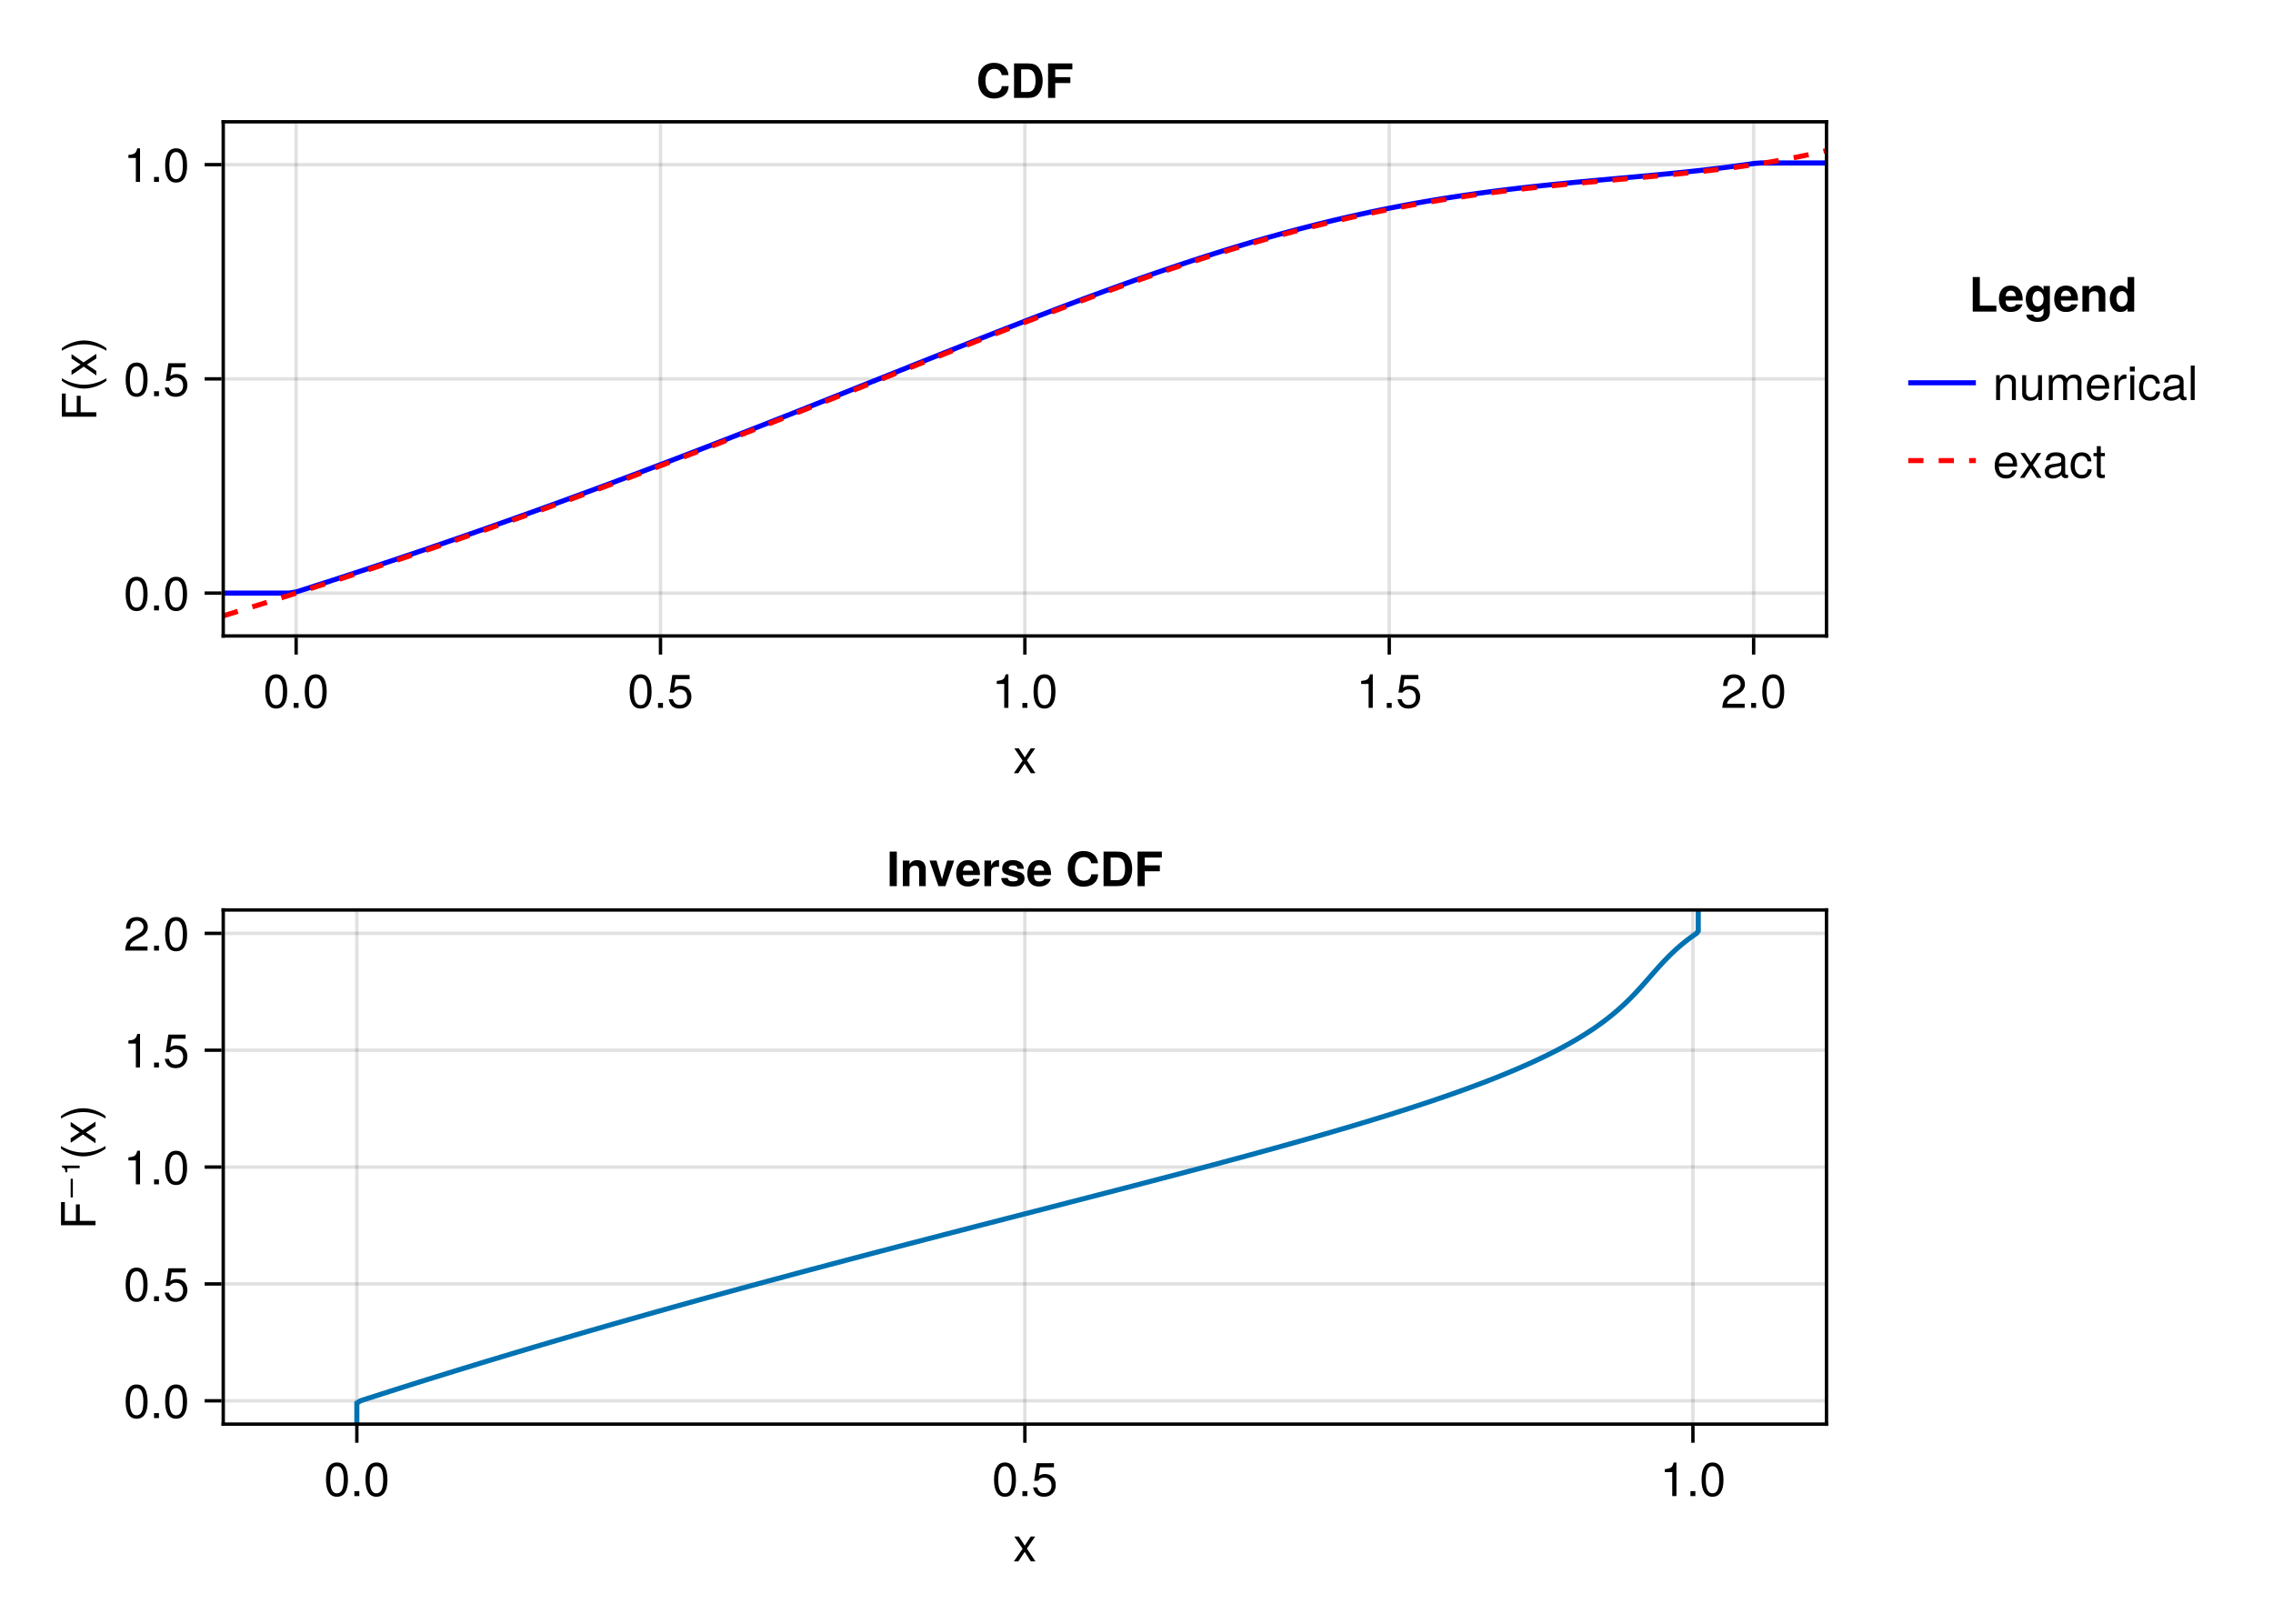 <?xml version="1.0" encoding="UTF-8"?>
<svg xmlns="http://www.w3.org/2000/svg" xmlns:xlink="http://www.w3.org/1999/xlink" width="672" height="480" viewBox="0 0 672 480">
<defs>
<g>
<g id="glyph-0-0-8fb99352">
<path d="M 6.625 0 C 6.625 0 5.266 0 5.266 0 C 5.266 0 3.438 -2.812 3.438 -2.812 C 3.438 -2.812 1.562 0 1.562 0 C 1.562 0 0.234 0 0.234 0 C 0.234 0 2.828 -3.734 2.828 -3.734 C 2.828 -3.734 0.375 -7.344 0.375 -7.344 C 0.375 -7.344 1.703 -7.344 1.703 -7.344 C 1.703 -7.344 3.469 -4.672 3.469 -4.672 C 3.469 -4.672 5.234 -7.344 5.234 -7.344 C 5.234 -7.344 6.547 -7.344 6.547 -7.344 C 6.547 -7.344 4.094 -3.797 4.094 -3.797 C 4.094 -3.797 6.625 0 6.625 0 Z M 6.625 0 "/>
</g>
<g id="glyph-0-1-8fb99352">
<path d="M 4.859 0 C 4.859 0 3.625 0 3.625 0 C 3.625 0 3.625 -7.062 3.625 -7.062 C 3.625 -7.062 1.422 -7.062 1.422 -7.062 C 1.422 -7.062 1.422 -7.953 1.422 -7.953 C 3.328 -8.188 3.609 -8.406 4.047 -9.922 C 4.047 -9.922 4.859 -9.922 4.859 -9.922 C 4.859 -9.922 4.859 0 4.859 0 Z M 4.859 0 "/>
</g>
<g id="glyph-0-2-8fb99352">
<path d="M 2.672 0 C 2.672 0 1.219 0 1.219 0 C 1.219 0 1.219 -1.453 1.219 -1.453 C 1.219 -1.453 2.672 -1.453 2.672 -1.453 C 2.672 -1.453 2.672 0 2.672 0 Z M 2.672 0 "/>
</g>
<g id="glyph-0-3-8fb99352">
<path d="M 7.094 -4.781 C 7.094 -1.516 5.953 0.203 3.844 0.203 C 1.719 0.203 0.609 -1.516 0.609 -4.859 C 0.609 -8.188 1.703 -9.922 3.844 -9.922 C 6 -9.922 7.094 -8.219 7.094 -4.781 Z M 5.844 -4.891 C 5.844 -7.547 5.188 -8.828 3.844 -8.828 C 2.516 -8.828 1.859 -7.562 1.859 -4.844 C 1.859 -2.125 2.516 -0.812 3.828 -0.812 C 5.188 -0.812 5.844 -2.078 5.844 -4.891 Z M 5.844 -4.891 "/>
</g>
<g id="glyph-0-4-8fb99352">
<path d="M 6.812 0 C 6.812 0 5.656 0 5.656 0 C 5.656 0 5.656 -5.078 5.656 -5.078 C 5.656 -5.969 5.062 -6.531 4.141 -6.531 C 2.953 -6.531 2.141 -5.547 2.141 -4.047 C 2.141 -4.047 2.141 0 2.141 0 C 2.141 0 0.984 0 0.984 0 C 0.984 0 0.984 -7.344 0.984 -7.344 C 0.984 -7.344 2.062 -7.344 2.062 -7.344 C 2.062 -7.344 2.062 -6.109 2.062 -6.109 C 2.703 -7.125 3.406 -7.547 4.5 -7.547 C 5.906 -7.547 6.812 -6.766 6.812 -5.547 C 6.812 -5.547 6.812 0 6.812 0 Z M 6.812 0 "/>
</g>
<g id="glyph-0-5-8fb99352">
<path d="M 6.75 0 C 6.75 0 5.703 0 5.703 0 C 5.703 0 5.703 -1.141 5.703 -1.141 C 5.016 -0.172 4.328 0.203 3.25 0.203 C 1.812 0.203 0.906 -0.578 0.906 -1.797 C 0.906 -1.797 0.906 -7.344 0.906 -7.344 C 0.906 -7.344 2.078 -7.344 2.078 -7.344 C 2.078 -7.344 2.078 -2.25 2.078 -2.25 C 2.078 -1.375 2.656 -0.812 3.578 -0.812 C 4.797 -0.812 5.594 -1.797 5.594 -3.297 C 5.594 -3.297 5.594 -7.344 5.594 -7.344 C 5.594 -7.344 6.75 -7.344 6.75 -7.344 C 6.75 -7.344 6.75 0 6.75 0 Z M 6.75 0 "/>
</g>
<g id="glyph-0-6-8fb99352">
<path d="M 10.641 0 C 10.641 0 9.484 0 9.484 0 C 9.484 0 9.484 -5.047 9.484 -5.047 C 9.484 -5.984 8.984 -6.531 8.141 -6.531 C 7.188 -6.531 6.391 -5.672 6.391 -4.609 C 6.391 -4.609 6.391 0 6.391 0 C 6.391 0 5.234 0 5.234 0 C 5.234 0 5.234 -5.047 5.234 -5.047 C 5.234 -5.984 4.75 -6.531 3.875 -6.531 C 2.922 -6.531 2.156 -5.672 2.156 -4.609 C 2.156 -4.609 2.156 0 2.156 0 C 2.156 0 1 0 1 0 C 1 0 1 -7.344 1 -7.344 C 1 -7.344 2.062 -7.344 2.062 -7.344 C 2.062 -7.344 2.062 -6.297 2.062 -6.297 C 2.688 -7.188 3.328 -7.547 4.312 -7.547 C 5.266 -7.547 5.859 -7.203 6.281 -6.422 C 6.969 -7.25 7.562 -7.547 8.547 -7.547 C 9.906 -7.547 10.641 -6.812 10.641 -5.5 C 10.641 -5.5 10.641 0 10.641 0 Z M 10.641 0 "/>
</g>
<g id="glyph-0-7-8fb99352">
<path d="M 4.5 -6.312 C 2.688 -6.281 2.141 -5.453 2.141 -3.812 C 2.141 -3.812 2.141 0 2.141 0 C 2.141 0 0.984 0 0.984 0 C 0.984 0 0.984 -7.344 0.984 -7.344 C 0.984 -7.344 2.047 -7.344 2.047 -7.344 C 2.047 -7.344 2.047 -6 2.047 -6 C 2.719 -7.094 3.297 -7.547 4.047 -7.547 C 4.203 -7.547 4.297 -7.531 4.5 -7.5 C 4.5 -7.5 4.5 -6.312 4.5 -6.312 Z M 4.5 -6.312 "/>
</g>
<g id="glyph-0-8-8fb99352">
<path d="M 7.484 -0.031 C 7.109 0.062 6.938 0.094 6.688 0.094 C 6.125 0.094 5.609 -0.312 5.484 -0.875 C 4.844 -0.188 3.938 0.203 3 0.203 C 1.516 0.203 0.594 -0.578 0.594 -1.906 C 0.594 -2.797 1.016 -3.453 1.875 -3.812 C 2.328 -3.984 2.578 -4.047 4.234 -4.25 C 5.156 -4.375 5.453 -4.578 5.453 -5.062 C 5.453 -5.062 5.453 -5.375 5.453 -5.375 C 5.453 -6.078 4.859 -6.469 3.812 -6.469 C 2.719 -6.469 2.188 -6.062 2.094 -5.172 C 2.094 -5.172 0.906 -5.172 0.906 -5.172 C 0.984 -6.859 2.078 -7.547 3.844 -7.547 C 5.656 -7.547 6.609 -6.844 6.609 -5.547 C 6.609 -5.547 6.609 -1.453 6.609 -1.453 C 6.609 -1.094 6.828 -0.875 7.234 -0.875 C 7.312 -0.875 7.359 -0.875 7.484 -0.906 C 7.484 -0.906 7.484 -0.031 7.484 -0.031 Z M 5.453 -2.531 C 5.453 -2.531 5.453 -3.625 5.453 -3.625 C 5.047 -3.438 4.797 -3.391 3.562 -3.219 C 2.328 -3.031 1.812 -2.703 1.812 -1.938 C 1.812 -1.141 2.344 -0.812 3.25 -0.812 C 4.375 -0.812 5.453 -1.484 5.453 -2.531 Z M 5.453 -2.531 "/>
</g>
<g id="glyph-0-9-8fb99352">
<path d="M 2.109 0 C 2.109 0 0.953 0 0.953 0 C 0.953 0 0.953 -10.203 0.953 -10.203 C 0.953 -10.203 2.109 -10.203 2.109 -10.203 C 2.109 -10.203 2.109 0 2.109 0 Z M 2.109 0 "/>
</g>
<g id="glyph-0-10-8fb99352">
<path d="M 7.188 -3.328 C 7.188 -3.328 1.781 -3.328 1.781 -3.328 C 1.812 -1.656 2.719 -0.875 3.938 -0.875 C 4.875 -0.875 5.531 -1.266 5.859 -2.219 C 5.859 -2.219 7.031 -2.219 7.031 -2.219 C 6.734 -0.734 5.578 0.203 3.891 0.203 C 1.828 0.203 0.562 -1.219 0.562 -3.625 C 0.562 -6.031 1.875 -7.547 3.922 -7.547 C 5.297 -7.547 6.406 -6.812 6.891 -5.609 C 7.094 -5.062 7.188 -4.391 7.188 -3.328 Z M 5.938 -4.375 C 5.938 -5.516 5.047 -6.469 3.906 -6.469 C 2.734 -6.469 1.906 -5.594 1.812 -4.281 C 1.812 -4.281 5.922 -4.281 5.922 -4.281 C 5.938 -4.312 5.938 -4.375 5.938 -4.375 Z M 5.938 -4.375 "/>
</g>
<g id="glyph-1-0-8fb99352">
<path d="M 7.094 -4.781 C 7.094 -1.516 5.953 0.203 3.844 0.203 C 1.719 0.203 0.609 -1.516 0.609 -4.859 C 0.609 -8.188 1.703 -9.922 3.844 -9.922 C 6 -9.922 7.094 -8.219 7.094 -4.781 Z M 5.844 -4.891 C 5.844 -7.547 5.188 -8.828 3.844 -8.828 C 2.516 -8.828 1.859 -7.562 1.859 -4.844 C 1.859 -2.125 2.516 -0.812 3.828 -0.812 C 5.188 -0.812 5.844 -2.078 5.844 -4.891 Z M 5.844 -4.891 "/>
</g>
<g id="glyph-1-1-8fb99352">
<path d="M 2.672 0 C 2.672 0 1.219 0 1.219 0 C 1.219 0 1.219 -1.453 1.219 -1.453 C 1.219 -1.453 2.672 -1.453 2.672 -1.453 C 2.672 -1.453 2.672 0 2.672 0 Z M 2.672 0 "/>
</g>
<g id="glyph-1-2-8fb99352">
<path d="M 4.859 0 C 4.859 0 3.625 0 3.625 0 C 3.625 0 3.625 -7.062 3.625 -7.062 C 3.625 -7.062 1.422 -7.062 1.422 -7.062 C 1.422 -7.062 1.422 -7.953 1.422 -7.953 C 3.328 -8.188 3.609 -8.406 4.047 -9.922 C 4.047 -9.922 4.859 -9.922 4.859 -9.922 C 4.859 -9.922 4.859 0 4.859 0 Z M 4.859 0 "/>
</g>
<g id="glyph-1-3-8fb99352">
<path d="M 7.156 -7.016 C 7.156 -5.797 6.438 -4.766 5.047 -4.016 C 5.047 -4.016 3.656 -3.266 3.656 -3.266 C 2.438 -2.547 1.984 -2.031 1.859 -1.219 C 1.859 -1.219 7.078 -1.219 7.078 -1.219 C 7.078 -1.219 7.078 0 7.078 0 C 7.078 0 0.469 0 0.469 0 C 0.594 -2.188 1.188 -3.125 3.266 -4.297 C 3.266 -4.297 4.547 -5.031 4.547 -5.031 C 5.438 -5.531 5.891 -6.203 5.891 -6.984 C 5.891 -8.047 5.047 -8.844 3.938 -8.844 C 2.719 -8.844 2.031 -8.141 1.938 -6.484 C 1.938 -6.484 0.703 -6.484 0.703 -6.484 C 0.766 -8.891 1.953 -9.922 3.969 -9.922 C 5.859 -9.922 7.156 -8.688 7.156 -7.016 Z M 7.156 -7.016 "/>
</g>
<g id="glyph-2-0-8fb99352">
<path d="M 7.094 -4.781 C 7.094 -1.516 5.953 0.203 3.844 0.203 C 1.719 0.203 0.609 -1.516 0.609 -4.859 C 0.609 -8.188 1.703 -9.922 3.844 -9.922 C 6 -9.922 7.094 -8.219 7.094 -4.781 Z M 5.844 -4.891 C 5.844 -7.547 5.188 -8.828 3.844 -8.828 C 2.516 -8.828 1.859 -7.562 1.859 -4.844 C 1.859 -2.125 2.516 -0.812 3.828 -0.812 C 5.188 -0.812 5.844 -2.078 5.844 -4.891 Z M 5.844 -4.891 "/>
</g>
<g id="glyph-3-0-8fb99352">
<path d="M 2.672 0 C 2.672 0 1.219 0 1.219 0 C 1.219 0 1.219 -1.453 1.219 -1.453 C 1.219 -1.453 2.672 -1.453 2.672 -1.453 C 2.672 -1.453 2.672 0 2.672 0 Z M 2.672 0 "/>
</g>
<g id="glyph-3-1-8fb99352">
<path d="M 7.188 -3.297 C 7.188 -1.188 5.781 0.203 3.781 0.203 C 2.016 0.203 0.891 -0.578 0.484 -2.547 C 0.484 -2.547 1.719 -2.547 1.719 -2.547 C 2.016 -1.422 2.672 -0.875 3.75 -0.875 C 5.094 -0.875 5.922 -1.688 5.922 -3.125 C 5.922 -4.594 5.078 -5.453 3.75 -5.453 C 2.984 -5.453 2.5 -5.203 1.938 -4.516 C 1.938 -4.516 0.797 -4.516 0.797 -4.516 C 0.797 -4.516 1.547 -9.719 1.547 -9.719 C 1.547 -9.719 6.656 -9.719 6.656 -9.719 C 6.656 -9.719 6.656 -8.5 6.656 -8.5 C 6.656 -8.5 2.531 -8.5 2.531 -8.5 C 2.531 -8.5 2.141 -5.938 2.141 -5.938 C 2.719 -6.359 3.281 -6.531 3.969 -6.531 C 5.875 -6.531 7.188 -5.25 7.188 -3.297 Z M 7.188 -3.297 "/>
</g>
<g id="glyph-4-0-8fb99352">
<path d="M 4.859 0 C 4.859 0 3.625 0 3.625 0 C 3.625 0 3.625 -7.062 3.625 -7.062 C 3.625 -7.062 1.422 -7.062 1.422 -7.062 C 1.422 -7.062 1.422 -7.953 1.422 -7.953 C 3.328 -8.188 3.609 -8.406 4.047 -9.922 C 4.047 -9.922 4.859 -9.922 4.859 -9.922 C 4.859 -9.922 4.859 0 4.859 0 Z M 4.859 0 "/>
</g>
<g id="glyph-4-1-8fb99352">
<path d="M 2.672 0 C 2.672 0 1.219 0 1.219 0 C 1.219 0 1.219 -1.453 1.219 -1.453 C 1.219 -1.453 2.672 -1.453 2.672 -1.453 C 2.672 -1.453 2.672 0 2.672 0 Z M 2.672 0 "/>
</g>
<g id="glyph-4-2-8fb99352">
<path d="M 7.094 -4.781 C 7.094 -1.516 5.953 0.203 3.844 0.203 C 1.719 0.203 0.609 -1.516 0.609 -4.859 C 0.609 -8.188 1.703 -9.922 3.844 -9.922 C 6 -9.922 7.094 -8.219 7.094 -4.781 Z M 5.844 -4.891 C 5.844 -7.547 5.188 -8.828 3.844 -8.828 C 2.516 -8.828 1.859 -7.562 1.859 -4.844 C 1.859 -2.125 2.516 -0.812 3.828 -0.812 C 5.188 -0.812 5.844 -2.078 5.844 -4.891 Z M 5.844 -4.891 "/>
</g>
<g id="glyph-4-3-8fb99352">
<path d="M 7.188 -3.297 C 7.188 -1.188 5.781 0.203 3.781 0.203 C 2.016 0.203 0.891 -0.578 0.484 -2.547 C 0.484 -2.547 1.719 -2.547 1.719 -2.547 C 2.016 -1.422 2.672 -0.875 3.75 -0.875 C 5.094 -0.875 5.922 -1.688 5.922 -3.125 C 5.922 -4.594 5.078 -5.453 3.75 -5.453 C 2.984 -5.453 2.5 -5.203 1.938 -4.516 C 1.938 -4.516 0.797 -4.516 0.797 -4.516 C 0.797 -4.516 1.547 -9.719 1.547 -9.719 C 1.547 -9.719 6.656 -9.719 6.656 -9.719 C 6.656 -9.719 6.656 -8.5 6.656 -8.5 C 6.656 -8.5 2.531 -8.5 2.531 -8.5 C 2.531 -8.5 2.141 -5.938 2.141 -5.938 C 2.719 -6.359 3.281 -6.531 3.969 -6.531 C 5.875 -6.531 7.188 -5.25 7.188 -3.297 Z M 7.188 -3.297 "/>
</g>
<g id="glyph-4-4-8fb99352">
<path d="M 7.156 -7.016 C 7.156 -5.797 6.438 -4.766 5.047 -4.016 C 5.047 -4.016 3.656 -3.266 3.656 -3.266 C 2.438 -2.547 1.984 -2.031 1.859 -1.219 C 1.859 -1.219 7.078 -1.219 7.078 -1.219 C 7.078 -1.219 7.078 0 7.078 0 C 7.078 0 0.469 0 0.469 0 C 0.594 -2.188 1.188 -3.125 3.266 -4.297 C 3.266 -4.297 4.547 -5.031 4.547 -5.031 C 5.438 -5.531 5.891 -6.203 5.891 -6.984 C 5.891 -8.047 5.047 -8.844 3.938 -8.844 C 2.719 -8.844 2.031 -8.141 1.938 -6.484 C 1.938 -6.484 0.703 -6.484 0.703 -6.484 C 0.766 -8.891 1.953 -9.922 3.969 -9.922 C 5.859 -9.922 7.156 -8.688 7.156 -7.016 Z M 7.156 -7.016 "/>
</g>
<g id="glyph-5-0-8fb99352">
<path d="M 2.672 0 C 2.672 0 1.219 0 1.219 0 C 1.219 0 1.219 -1.453 1.219 -1.453 C 1.219 -1.453 2.672 -1.453 2.672 -1.453 C 2.672 -1.453 2.672 0 2.672 0 Z M 2.672 0 "/>
</g>
<g id="glyph-5-1-8fb99352">
<path d="M 7.188 -3.328 C 7.188 -3.328 1.781 -3.328 1.781 -3.328 C 1.812 -1.656 2.719 -0.875 3.938 -0.875 C 4.875 -0.875 5.531 -1.266 5.859 -2.219 C 5.859 -2.219 7.031 -2.219 7.031 -2.219 C 6.734 -0.734 5.578 0.203 3.891 0.203 C 1.828 0.203 0.562 -1.219 0.562 -3.625 C 0.562 -6.031 1.875 -7.547 3.922 -7.547 C 5.297 -7.547 6.406 -6.812 6.891 -5.609 C 7.094 -5.062 7.188 -4.391 7.188 -3.328 Z M 5.938 -4.375 C 5.938 -5.516 5.047 -6.469 3.906 -6.469 C 2.734 -6.469 1.906 -5.594 1.812 -4.281 C 1.812 -4.281 5.922 -4.281 5.922 -4.281 C 5.938 -4.312 5.938 -4.375 5.938 -4.375 Z M 5.938 -4.375 "/>
</g>
<g id="glyph-5-2-8fb99352">
<path d="M 2.141 0 C 2.141 0 0.984 0 0.984 0 C 0.984 0 0.984 -7.344 0.984 -7.344 C 0.984 -7.344 2.141 -7.344 2.141 -7.344 C 2.141 -7.344 2.141 0 2.141 0 Z M 2.297 -8.438 C 2.297 -8.438 0.844 -8.438 0.844 -8.438 C 0.844 -8.438 0.844 -9.891 0.844 -9.891 C 0.844 -9.891 2.297 -9.891 2.297 -9.891 C 2.297 -9.891 2.297 -8.438 2.297 -8.438 Z M 2.297 -8.438 "/>
</g>
<g id="glyph-5-3-8fb99352">
<path d="M 3.562 0 C 3.156 0.062 2.891 0.094 2.609 0.094 C 1.688 0.094 1.188 -0.328 1.188 -1.062 C 1.188 -1.062 1.188 -6.391 1.188 -6.391 C 1.188 -6.391 0.203 -6.391 0.203 -6.391 C 0.203 -6.391 0.203 -7.344 0.203 -7.344 C 0.203 -7.344 1.188 -7.344 1.188 -7.344 C 1.188 -7.344 1.188 -9.359 1.188 -9.359 C 1.188 -9.359 2.359 -9.359 2.359 -9.359 C 2.359 -9.359 2.359 -7.344 2.359 -7.344 C 2.359 -7.344 3.562 -7.344 3.562 -7.344 C 3.562 -7.344 3.562 -6.391 3.562 -6.391 C 3.562 -6.391 2.359 -6.391 2.359 -6.391 C 2.359 -6.391 2.359 -1.578 2.359 -1.578 C 2.359 -1.062 2.484 -0.922 3 -0.922 C 3.219 -0.922 3.406 -0.938 3.562 -0.984 C 3.562 -0.984 3.562 0 3.562 0 Z M 3.562 0 "/>
</g>
<g id="glyph-6-0-8fb99352">
<path d="M -9.062 -8.109 C -9.062 -8.109 -9.062 -2.562 -9.062 -2.562 C -9.062 -2.562 -5.797 -2.562 -5.797 -2.562 C -5.797 -2.562 -5.797 -7.438 -5.797 -7.438 C -5.797 -7.438 -4.641 -7.438 -4.641 -7.438 C -4.641 -7.438 -4.641 -2.562 -4.641 -2.562 C -4.641 -2.562 0 -2.562 0 -2.562 C 0 -2.562 0 -1.266 0 -1.266 C 0 -1.266 -10.203 -1.266 -10.203 -1.266 C -10.203 -1.266 -10.203 -8.109 -10.203 -8.109 C -10.203 -8.109 -9.062 -8.109 -9.062 -8.109 Z M -9.062 -8.109 "/>
</g>
<g id="glyph-7-0-8fb99352">
<path d="M 2.969 -4.078 C 2.969 -4.078 2.969 -3.297 2.969 -3.297 C 1.141 -1.906 -1.406 -1.016 -3.625 -1.016 C -5.828 -1.016 -8.375 -1.906 -10.203 -3.297 C -10.203 -3.297 -10.203 -4.078 -10.203 -4.078 C -8.219 -2.844 -5.859 -2.156 -3.625 -2.156 C -1.391 -2.156 0.969 -2.844 2.969 -4.078 Z M 2.969 -4.078 "/>
</g>
<g id="glyph-7-1-8fb99352">
<path d="M -9.062 -8.109 C -9.062 -8.109 -9.062 -2.562 -9.062 -2.562 C -9.062 -2.562 -5.797 -2.562 -5.797 -2.562 C -5.797 -2.562 -5.797 -7.438 -5.797 -7.438 C -5.797 -7.438 -4.641 -7.438 -4.641 -7.438 C -4.641 -7.438 -4.641 -2.562 -4.641 -2.562 C -4.641 -2.562 0 -2.562 0 -2.562 C 0 -2.562 0 -1.266 0 -1.266 C 0 -1.266 -10.203 -1.266 -10.203 -1.266 C -10.203 -1.266 -10.203 -8.109 -10.203 -8.109 C -10.203 -8.109 -9.062 -8.109 -9.062 -8.109 Z M -9.062 -8.109 "/>
</g>
<g id="glyph-7-2-8fb99352">
<path d="M -4.688 -2.953 C -4.688 -2.953 -4.688 -2.203 -4.688 -2.203 C -4.688 -2.203 -8.328 -2.203 -8.328 -2.203 C -8.328 -2.203 -8.328 -0.984 -8.328 -0.984 C -8.328 -0.984 -8.906 -0.984 -8.906 -0.984 C -8.906 -0.984 -8.922 -1.156 -8.922 -1.156 C -8.969 -2.047 -9.156 -2.219 -9.922 -2.438 C -9.922 -2.438 -9.922 -2.953 -9.922 -2.953 C -9.922 -2.953 -4.688 -2.953 -4.688 -2.953 Z M -4.688 -2.953 "/>
</g>
<g id="glyph-7-3-8fb99352">
<path d="M -3.609 -3.578 C -1.406 -3.578 1.141 -2.703 2.969 -1.297 C 2.969 -1.297 2.969 -0.531 2.969 -0.531 C 0.984 -1.766 -1.391 -2.453 -3.609 -2.453 C -5.859 -2.453 -8.203 -1.766 -10.203 -0.531 C -10.203 -0.531 -10.203 -1.297 -10.203 -1.297 C -8.375 -2.703 -5.828 -3.578 -3.609 -3.578 Z M -3.609 -3.578 "/>
</g>
<g id="glyph-8-0-8fb99352">
<path d="M 0 -6.625 C 0 -6.625 0 -5.266 0 -5.266 C 0 -5.266 -2.812 -3.438 -2.812 -3.438 C -2.812 -3.438 0 -1.562 0 -1.562 C 0 -1.562 0 -0.234 0 -0.234 C 0 -0.234 -3.734 -2.828 -3.734 -2.828 C -3.734 -2.828 -7.344 -0.375 -7.344 -0.375 C -7.344 -0.375 -7.344 -1.703 -7.344 -1.703 C -7.344 -1.703 -4.672 -3.469 -4.672 -3.469 C -4.672 -3.469 -7.344 -5.234 -7.344 -5.234 C -7.344 -5.234 -7.344 -6.547 -7.344 -6.547 C -7.344 -6.547 -3.797 -4.094 -3.797 -4.094 C -3.797 -4.094 0 -6.625 0 -6.625 Z M 0 -6.625 "/>
</g>
<g id="glyph-8-1-8fb99352">
<path d="M -3.609 -3.578 C -1.406 -3.578 1.141 -2.703 2.969 -1.297 C 2.969 -1.297 2.969 -0.531 2.969 -0.531 C 0.984 -1.766 -1.391 -2.453 -3.609 -2.453 C -5.859 -2.453 -8.203 -1.766 -10.203 -0.531 C -10.203 -0.531 -10.203 -1.297 -10.203 -1.297 C -8.375 -2.703 -5.828 -3.578 -3.609 -3.578 Z M -3.609 -3.578 "/>
</g>
<g id="glyph-9-0-8fb99352">
<path d="M 7.094 -4.781 C 7.094 -1.516 5.953 0.203 3.844 0.203 C 1.719 0.203 0.609 -1.516 0.609 -4.859 C 0.609 -8.188 1.703 -9.922 3.844 -9.922 C 6 -9.922 7.094 -8.219 7.094 -4.781 Z M 5.844 -4.891 C 5.844 -7.547 5.188 -8.828 3.844 -8.828 C 2.516 -8.828 1.859 -7.562 1.859 -4.844 C 1.859 -2.125 2.516 -0.812 3.828 -0.812 C 5.188 -0.812 5.844 -2.078 5.844 -4.891 Z M 5.844 -4.891 "/>
</g>
<g id="glyph-9-1-8fb99352">
<path d="M 7.188 -3.297 C 7.188 -1.188 5.781 0.203 3.781 0.203 C 2.016 0.203 0.891 -0.578 0.484 -2.547 C 0.484 -2.547 1.719 -2.547 1.719 -2.547 C 2.016 -1.422 2.672 -0.875 3.75 -0.875 C 5.094 -0.875 5.922 -1.688 5.922 -3.125 C 5.922 -4.594 5.078 -5.453 3.75 -5.453 C 2.984 -5.453 2.5 -5.203 1.938 -4.516 C 1.938 -4.516 0.797 -4.516 0.797 -4.516 C 0.797 -4.516 1.547 -9.719 1.547 -9.719 C 1.547 -9.719 6.656 -9.719 6.656 -9.719 C 6.656 -9.719 6.656 -8.5 6.656 -8.5 C 6.656 -8.5 2.531 -8.5 2.531 -8.5 C 2.531 -8.5 2.141 -5.938 2.141 -5.938 C 2.719 -6.359 3.281 -6.531 3.969 -6.531 C 5.875 -6.531 7.188 -5.25 7.188 -3.297 Z M 7.188 -3.297 "/>
</g>
<g id="glyph-10-0-8fb99352">
<path d="M 4.859 0 C 4.859 0 3.625 0 3.625 0 C 3.625 0 3.625 -7.062 3.625 -7.062 C 3.625 -7.062 1.422 -7.062 1.422 -7.062 C 1.422 -7.062 1.422 -7.953 1.422 -7.953 C 3.328 -8.188 3.609 -8.406 4.047 -9.922 C 4.047 -9.922 4.859 -9.922 4.859 -9.922 C 4.859 -9.922 4.859 0 4.859 0 Z M 4.859 0 "/>
</g>
<g id="glyph-10-1-8fb99352">
<path d="M 2.672 0 C 2.672 0 1.219 0 1.219 0 C 1.219 0 1.219 -1.453 1.219 -1.453 C 1.219 -1.453 2.672 -1.453 2.672 -1.453 C 2.672 -1.453 2.672 0 2.672 0 Z M 2.672 0 "/>
</g>
<g id="glyph-11-0-8fb99352">
<path d="M 7.094 -4.781 C 7.094 -1.516 5.953 0.203 3.844 0.203 C 1.719 0.203 0.609 -1.516 0.609 -4.859 C 0.609 -8.188 1.703 -9.922 3.844 -9.922 C 6 -9.922 7.094 -8.219 7.094 -4.781 Z M 5.844 -4.891 C 5.844 -7.547 5.188 -8.828 3.844 -8.828 C 2.516 -8.828 1.859 -7.562 1.859 -4.844 C 1.859 -2.125 2.516 -0.812 3.828 -0.812 C 5.188 -0.812 5.844 -2.078 5.844 -4.891 Z M 5.844 -4.891 "/>
</g>
<g id="glyph-12-0-8fb99352">
<path d="M 9.594 -3.484 C 9.469 -1.141 7.766 0.172 5.234 0.172 C 2.391 0.172 0.609 -1.812 0.609 -5.094 C 0.609 -8.406 2.406 -10.375 5.297 -10.375 C 7.594 -10.375 9.359 -9.094 9.547 -6.75 C 9.547 -6.75 7.547 -6.75 7.547 -6.75 C 7.234 -8.062 6.5 -8.578 5.359 -8.578 C 3.703 -8.578 2.719 -7.328 2.719 -5.062 C 2.719 -2.844 3.672 -1.594 5.297 -1.594 C 6.594 -1.594 7.422 -2.188 7.547 -3.484 C 7.547 -3.484 9.594 -3.484 9.594 -3.484 Z M 9.594 -3.484 "/>
</g>
<g id="glyph-12-1-8fb99352">
<path d="M 9.531 -5.109 C 9.531 -3.531 9.094 -2.141 8.281 -1.188 C 7.594 -0.359 6.625 0 5.062 0 C 5.062 0 1.078 0 1.078 0 C 1.078 0 1.078 -10.203 1.078 -10.203 C 1.078 -10.203 5.062 -10.203 5.062 -10.203 C 6.641 -10.203 7.609 -9.859 8.281 -9.031 C 9.094 -8.062 9.531 -6.672 9.531 -5.109 Z M 7.438 -5.094 C 7.438 -7.344 6.656 -8.453 5.062 -8.453 C 5.062 -8.453 3.172 -8.453 3.172 -8.453 C 3.172 -8.453 3.172 -1.75 3.172 -1.75 C 3.172 -1.75 5.062 -1.75 5.062 -1.75 C 6.656 -1.75 7.438 -2.859 7.438 -5.094 Z M 7.438 -5.094 "/>
</g>
<g id="glyph-12-2-8fb99352">
<path d="M 8.203 -8.453 C 8.203 -8.453 3.141 -8.453 3.141 -8.453 C 3.141 -8.453 3.141 -6.141 3.141 -6.141 C 3.141 -6.141 7.609 -6.141 7.609 -6.141 C 7.609 -6.141 7.609 -4.391 7.609 -4.391 C 7.609 -4.391 3.141 -4.391 3.141 -4.391 C 3.141 -4.391 3.141 0 3.141 0 C 3.141 0 1.031 0 1.031 0 C 1.031 0 1.031 -10.203 1.031 -10.203 C 1.031 -10.203 8.203 -10.203 8.203 -10.203 C 8.203 -10.203 8.203 -8.453 8.203 -8.453 Z M 8.203 -8.453 "/>
</g>
<g id="glyph-12-3-8fb99352">
<path d="M 2.984 0 C 2.984 0 0.875 0 0.875 0 C 0.875 0 0.875 -10.203 0.875 -10.203 C 0.875 -10.203 2.984 -10.203 2.984 -10.203 C 2.984 -10.203 2.984 0 2.984 0 Z M 2.984 0 "/>
</g>
<g id="glyph-12-4-8fb99352">
<path d="M 7.641 0 C 7.641 0 5.688 0 5.688 0 C 5.688 0 5.688 -4.656 5.688 -4.656 C 5.688 -5.562 5.266 -6.016 4.422 -6.016 C 3.469 -6.016 2.844 -5.438 2.844 -4.531 C 2.844 -4.531 2.844 0 2.844 0 C 2.844 0 0.875 0 0.875 0 C 0.875 0 0.875 -7.562 0.875 -7.562 C 0.875 -7.562 2.844 -7.562 2.844 -7.562 C 2.844 -7.562 2.844 -6.469 2.844 -6.469 C 3.406 -7.312 4.094 -7.688 5.109 -7.688 C 6.719 -7.688 7.641 -6.734 7.641 -5.062 C 7.641 -5.062 7.641 0 7.641 0 Z M 7.641 0 "/>
</g>
<g id="glyph-12-5-8fb99352">
<path d="M 7.344 -3.5 C 7.344 -3.5 7.344 -3.266 7.344 -3.266 C 7.344 -3.266 2.266 -3.266 2.266 -3.266 C 2.328 -1.797 2.906 -1.375 3.844 -1.375 C 4.547 -1.375 5.172 -1.578 5.328 -2.125 C 5.328 -2.125 7.266 -2.125 7.266 -2.125 C 6.828 -0.641 5.453 0.125 3.766 0.125 C 1.625 0.125 0.312 -1.266 0.312 -3.688 C 0.312 -6.219 1.641 -7.688 3.812 -7.688 C 6.031 -7.688 7.344 -6.109 7.344 -3.5 Z M 5.312 -4.562 C 5.203 -5.641 4.625 -6.188 3.781 -6.188 C 2.906 -6.188 2.422 -5.609 2.297 -4.562 C 2.297 -4.562 5.312 -4.562 5.312 -4.562 Z M 5.312 -4.562 "/>
</g>
<g id="glyph-12-6-8fb99352">
<path d="M 5.188 -5.688 C 4.906 -5.719 4.781 -5.734 4.562 -5.734 C 3.422 -5.734 2.844 -5.172 2.844 -4.016 C 2.844 -4.016 2.844 0 2.844 0 C 2.844 0 0.875 0 0.875 0 C 0.875 0 0.875 -7.562 0.875 -7.562 C 0.875 -7.562 2.844 -7.562 2.844 -7.562 C 2.844 -7.562 2.844 -6.078 2.844 -6.078 C 3.266 -7.094 4.047 -7.688 4.938 -7.688 C 5 -7.688 5.062 -7.688 5.188 -7.672 C 5.188 -7.672 5.188 -5.688 5.188 -5.688 Z M 5.188 -5.688 "/>
</g>
<g id="glyph-12-7-8fb99352">
<path d="M 7.281 -2.234 C 7.281 -0.719 6.109 0.125 3.969 0.125 C 1.688 0.125 0.469 -0.734 0.406 -2.391 C 0.406 -2.391 2.328 -2.391 2.328 -2.391 C 2.484 -1.578 2.969 -1.406 3.859 -1.406 C 4.781 -1.406 5.312 -1.594 5.312 -2.062 C 5.312 -2.266 5.156 -2.422 4.656 -2.578 C 4.656 -2.578 2.328 -3.297 2.328 -3.297 C 0.922 -3.734 0.672 -4.234 0.672 -5.172 C 0.672 -6.719 1.859 -7.688 3.781 -7.688 C 5.812 -7.688 7.047 -6.719 7.062 -5.125 C 7.062 -5.125 5.188 -5.125 5.188 -5.125 C 5.172 -5.812 4.703 -6.141 3.766 -6.141 C 3.078 -6.141 2.625 -5.859 2.625 -5.453 C 2.625 -5.141 2.766 -5.016 3.312 -4.859 C 3.312 -4.859 5.797 -4.141 5.797 -4.141 C 6.797 -3.844 7.281 -3.203 7.281 -2.344 C 7.281 -2.344 7.281 -2.234 7.281 -2.234 Z M 7.281 -2.234 "/>
</g>
<g id="glyph-12-8-8fb99352">
<path d="M 7.578 0.25 C 7.578 2.031 6.266 3.047 3.969 3.047 C 1.906 3.047 0.656 2.141 0.625 0.906 C 0.625 0.906 2.656 0.906 2.656 0.906 C 2.812 1.484 3.297 1.797 4.047 1.797 C 5.031 1.797 5.719 1.156 5.719 0.25 C 5.719 0.25 5.719 -0.875 5.719 -0.875 C 4.984 -0.141 4.453 0.125 3.562 0.125 C 1.703 0.125 0.469 -1.344 0.469 -3.703 C 0.469 -6.031 1.812 -7.688 3.609 -7.688 C 4.484 -7.688 5.125 -7.297 5.719 -6.391 C 5.719 -6.391 5.719 -7.562 5.719 -7.562 C 5.719 -7.562 7.578 -7.562 7.578 -7.562 C 7.578 -7.562 7.578 0.25 7.578 0.25 Z M 5.734 -3.719 C 5.734 -5.125 5.016 -6.047 4.031 -6.047 C 3.078 -6.047 2.438 -5.156 2.438 -3.719 C 2.438 -2.359 3.078 -1.516 4 -1.516 C 5.031 -1.516 5.734 -2.359 5.734 -3.719 Z M 5.734 -3.719 "/>
</g>
<g id="glyph-12-9-8fb99352">
<path d="M 7.625 0 C 7.625 0 5.672 0 5.672 0 C 5.672 0 5.672 -0.875 5.672 -0.875 C 5.188 -0.219 4.516 0.125 3.578 0.125 C 1.578 0.125 0.406 -1.625 0.406 -3.766 C 0.406 -6.047 1.781 -7.688 3.578 -7.688 C 4.516 -7.688 5.188 -7.344 5.672 -6.578 C 5.672 -6.578 5.672 -10.203 5.672 -10.203 C 5.672 -10.203 7.625 -10.203 7.625 -10.203 C 7.625 -10.203 7.625 0 7.625 0 Z M 5.672 -3.734 C 5.672 -5.188 5.016 -6.047 4.016 -6.047 C 3.031 -6.047 2.359 -5.172 2.359 -3.766 C 2.359 -2.375 3.031 -1.516 4.016 -1.516 C 5 -1.516 5.672 -2.359 5.672 -3.734 Z M 5.672 -3.734 "/>
</g>
<g id="glyph-13-0-8fb99352">
<path d="M 7.094 -4.781 C 7.094 -1.516 5.953 0.203 3.844 0.203 C 1.719 0.203 0.609 -1.516 0.609 -4.859 C 0.609 -8.188 1.703 -9.922 3.844 -9.922 C 6 -9.922 7.094 -8.219 7.094 -4.781 Z M 5.844 -4.891 C 5.844 -7.547 5.188 -8.828 3.844 -8.828 C 2.516 -8.828 1.859 -7.562 1.859 -4.844 C 1.859 -2.125 2.516 -0.812 3.828 -0.812 C 5.188 -0.812 5.844 -2.078 5.844 -4.891 Z M 5.844 -4.891 "/>
</g>
<g id="glyph-13-1-8fb99352">
<path d="M 2.672 0 C 2.672 0 1.219 0 1.219 0 C 1.219 0 1.219 -1.453 1.219 -1.453 C 1.219 -1.453 2.672 -1.453 2.672 -1.453 C 2.672 -1.453 2.672 0 2.672 0 Z M 2.672 0 "/>
</g>
<g id="glyph-14-0-8fb99352">
<path d="M 7.094 -4.781 C 7.094 -1.516 5.953 0.203 3.844 0.203 C 1.719 0.203 0.609 -1.516 0.609 -4.859 C 0.609 -8.188 1.703 -9.922 3.844 -9.922 C 6 -9.922 7.094 -8.219 7.094 -4.781 Z M 5.844 -4.891 C 5.844 -7.547 5.188 -8.828 3.844 -8.828 C 2.516 -8.828 1.859 -7.562 1.859 -4.844 C 1.859 -2.125 2.516 -0.812 3.828 -0.812 C 5.188 -0.812 5.844 -2.078 5.844 -4.891 Z M 5.844 -4.891 "/>
</g>
<g id="glyph-14-1-8fb99352">
<path d="M 2.672 0 C 2.672 0 1.219 0 1.219 0 C 1.219 0 1.219 -1.453 1.219 -1.453 C 1.219 -1.453 2.672 -1.453 2.672 -1.453 C 2.672 -1.453 2.672 0 2.672 0 Z M 2.672 0 "/>
</g>
<g id="glyph-14-2-8fb99352">
<path d="M 7.188 -3.297 C 7.188 -1.188 5.781 0.203 3.781 0.203 C 2.016 0.203 0.891 -0.578 0.484 -2.547 C 0.484 -2.547 1.719 -2.547 1.719 -2.547 C 2.016 -1.422 2.672 -0.875 3.75 -0.875 C 5.094 -0.875 5.922 -1.688 5.922 -3.125 C 5.922 -4.594 5.078 -5.453 3.75 -5.453 C 2.984 -5.453 2.5 -5.203 1.938 -4.516 C 1.938 -4.516 0.797 -4.516 0.797 -4.516 C 0.797 -4.516 1.547 -9.719 1.547 -9.719 C 1.547 -9.719 6.656 -9.719 6.656 -9.719 C 6.656 -9.719 6.656 -8.5 6.656 -8.5 C 6.656 -8.5 2.531 -8.5 2.531 -8.5 C 2.531 -8.5 2.141 -5.938 2.141 -5.938 C 2.719 -6.359 3.281 -6.531 3.969 -6.531 C 5.875 -6.531 7.188 -5.25 7.188 -3.297 Z M 7.188 -3.297 "/>
</g>
<g id="glyph-15-0-8fb99352">
<path d="M 4.859 0 C 4.859 0 3.625 0 3.625 0 C 3.625 0 3.625 -7.062 3.625 -7.062 C 3.625 -7.062 1.422 -7.062 1.422 -7.062 C 1.422 -7.062 1.422 -7.953 1.422 -7.953 C 3.328 -8.188 3.609 -8.406 4.047 -9.922 C 4.047 -9.922 4.859 -9.922 4.859 -9.922 C 4.859 -9.922 4.859 0 4.859 0 Z M 4.859 0 "/>
</g>
<g id="glyph-16-0-8fb99352">
<path d="M 2.672 0 C 2.672 0 1.219 0 1.219 0 C 1.219 0 1.219 -1.453 1.219 -1.453 C 1.219 -1.453 2.672 -1.453 2.672 -1.453 C 2.672 -1.453 2.672 0 2.672 0 Z M 2.672 0 "/>
</g>
<g id="glyph-17-0-8fb99352">
<path d="M -7.344 -0.938 L -7.344 -6.453 L -6.703 -6.453 L -6.703 -0.938 Z M -7.344 -0.938 "/>
</g>
<g id="glyph-18-0-8fb99352">
<path d="M 2.969 -4.078 C 2.969 -4.078 2.969 -3.297 2.969 -3.297 C 1.141 -1.906 -1.406 -1.016 -3.625 -1.016 C -5.828 -1.016 -8.375 -1.906 -10.203 -3.297 C -10.203 -3.297 -10.203 -4.078 -10.203 -4.078 C -8.219 -2.844 -5.859 -2.156 -3.625 -2.156 C -1.391 -2.156 0.969 -2.844 2.969 -4.078 Z M 2.969 -4.078 "/>
</g>
<g id="glyph-18-1-8fb99352">
<path d="M 0 -6.625 C 0 -6.625 0 -5.266 0 -5.266 C 0 -5.266 -2.812 -3.438 -2.812 -3.438 C -2.812 -3.438 0 -1.562 0 -1.562 C 0 -1.562 0 -0.234 0 -0.234 C 0 -0.234 -3.734 -2.828 -3.734 -2.828 C -3.734 -2.828 -7.344 -0.375 -7.344 -0.375 C -7.344 -0.375 -7.344 -1.703 -7.344 -1.703 C -7.344 -1.703 -4.672 -3.469 -4.672 -3.469 C -4.672 -3.469 -7.344 -5.234 -7.344 -5.234 C -7.344 -5.234 -7.344 -6.547 -7.344 -6.547 C -7.344 -6.547 -3.797 -4.094 -3.797 -4.094 C -3.797 -4.094 0 -6.625 0 -6.625 Z M 0 -6.625 "/>
</g>
<g id="glyph-19-0-8fb99352">
<path d="M 7.5 -7.562 C 7.5 -7.562 4.906 0 4.906 0 C 4.906 0 2.844 0 2.844 0 C 2.844 0 0.203 -7.562 0.203 -7.562 C 0.203 -7.562 2.266 -7.562 2.266 -7.562 C 2.266 -7.562 3.906 -2.031 3.906 -2.031 C 3.906 -2.031 5.438 -7.562 5.438 -7.562 C 5.438 -7.562 7.5 -7.562 7.5 -7.562 Z M 7.5 -7.562 "/>
</g>
<g id="glyph-20-0-8fb99352">
<path d="M 7.344 -3.5 C 7.344 -3.5 7.344 -3.266 7.344 -3.266 C 7.344 -3.266 2.266 -3.266 2.266 -3.266 C 2.328 -1.797 2.906 -1.375 3.844 -1.375 C 4.547 -1.375 5.172 -1.578 5.328 -2.125 C 5.328 -2.125 7.266 -2.125 7.266 -2.125 C 6.828 -0.641 5.453 0.125 3.766 0.125 C 1.625 0.125 0.312 -1.266 0.312 -3.688 C 0.312 -6.219 1.641 -7.688 3.812 -7.688 C 6.031 -7.688 7.344 -6.109 7.344 -3.5 Z M 5.312 -4.562 C 5.203 -5.641 4.625 -6.188 3.781 -6.188 C 2.906 -6.188 2.422 -5.609 2.297 -4.562 C 2.297 -4.562 5.312 -4.562 5.312 -4.562 Z M 5.312 -4.562 "/>
</g>
<g id="glyph-20-1-8fb99352">
</g>
<g id="glyph-20-2-8fb99352">
<path d="M 9.594 -3.484 C 9.469 -1.141 7.766 0.172 5.234 0.172 C 2.391 0.172 0.609 -1.812 0.609 -5.094 C 0.609 -8.406 2.406 -10.375 5.297 -10.375 C 7.594 -10.375 9.359 -9.094 9.547 -6.75 C 9.547 -6.75 7.547 -6.75 7.547 -6.75 C 7.234 -8.062 6.5 -8.578 5.359 -8.578 C 3.703 -8.578 2.719 -7.328 2.719 -5.062 C 2.719 -2.844 3.672 -1.594 5.297 -1.594 C 6.594 -1.594 7.422 -2.188 7.547 -3.484 C 7.547 -3.484 9.594 -3.484 9.594 -3.484 Z M 9.594 -3.484 "/>
</g>
<g id="glyph-21-0-8fb99352">
<path d="M 8.109 0 C 8.109 0 1.125 0 1.125 0 C 1.125 0 1.125 -10.203 1.125 -10.203 C 1.125 -10.203 3.219 -10.203 3.219 -10.203 C 3.219 -10.203 3.219 -1.75 3.219 -1.75 C 3.219 -1.75 8.109 -1.75 8.109 -1.75 C 8.109 -1.75 8.109 0 8.109 0 Z M 8.109 0 "/>
</g>
<g id="glyph-22-0-8fb99352">
<path d="M 6.672 -2.516 C 6.531 -0.844 5.438 0.203 3.688 0.203 C 1.688 0.203 0.438 -1.234 0.438 -3.594 C 0.438 -6.031 1.719 -7.547 3.703 -7.547 C 5.328 -7.547 6.453 -6.656 6.594 -4.875 C 6.594 -4.875 5.422 -4.875 5.422 -4.875 C 5.281 -5.891 4.656 -6.469 3.688 -6.469 C 2.406 -6.469 1.656 -5.438 1.656 -3.594 C 1.656 -1.859 2.422 -0.875 3.703 -0.875 C 4.703 -0.875 5.312 -1.344 5.5 -2.516 C 5.5 -2.516 6.672 -2.516 6.672 -2.516 Z M 6.672 -2.516 "/>
</g>
<g id="glyph-22-1-8fb99352">
<path d="M 7.484 -0.031 C 7.109 0.062 6.938 0.094 6.688 0.094 C 6.125 0.094 5.609 -0.312 5.484 -0.875 C 4.844 -0.188 3.938 0.203 3 0.203 C 1.516 0.203 0.594 -0.578 0.594 -1.906 C 0.594 -2.797 1.016 -3.453 1.875 -3.812 C 2.328 -3.984 2.578 -4.047 4.234 -4.25 C 5.156 -4.375 5.453 -4.578 5.453 -5.062 C 5.453 -5.062 5.453 -5.375 5.453 -5.375 C 5.453 -6.078 4.859 -6.469 3.812 -6.469 C 2.719 -6.469 2.188 -6.062 2.094 -5.172 C 2.094 -5.172 0.906 -5.172 0.906 -5.172 C 0.984 -6.859 2.078 -7.547 3.844 -7.547 C 5.656 -7.547 6.609 -6.844 6.609 -5.547 C 6.609 -5.547 6.609 -1.453 6.609 -1.453 C 6.609 -1.094 6.828 -0.875 7.234 -0.875 C 7.312 -0.875 7.359 -0.875 7.484 -0.906 C 7.484 -0.906 7.484 -0.031 7.484 -0.031 Z M 5.453 -2.531 C 5.453 -2.531 5.453 -3.625 5.453 -3.625 C 5.047 -3.438 4.797 -3.391 3.562 -3.219 C 2.328 -3.031 1.812 -2.703 1.812 -1.938 C 1.812 -1.141 2.344 -0.812 3.25 -0.812 C 4.375 -0.812 5.453 -1.484 5.453 -2.531 Z M 5.453 -2.531 "/>
</g>
</g>
<clipPath id="clip-0-8fb99352">
<path clip-rule="nonzero" d="M 66 43 L 540 43 L 540 180 L 66 180 Z M 66 43 "/>
</clipPath>
<clipPath id="clip-1-8fb99352">
<path clip-rule="nonzero" d="M 66 40 L 540 40 L 540 187 L 66 187 Z M 66 40 "/>
</clipPath>
<clipPath id="clip-2-8fb99352">
<path clip-rule="nonzero" d="M 101 269 L 507 269 L 507 421 L 101 421 Z M 101 269 "/>
</clipPath>
</defs>
<rect x="-67.2" y="-48" width="806.4" height="576" fill="rgb(100%, 100%, 100%)" fill-opacity="1"/>
<path fill-rule="nonzero" fill="rgb(100%, 100%, 100%)" fill-opacity="1" d="M 66 188 L 540 188 L 540 36 L 66 36 Z M 66 188 "/>
<path fill-rule="nonzero" fill="rgb(100%, 100%, 100%)" fill-opacity="1" d="M 66 421 L 540 421 L 540 269 L 66 269 Z M 66 421 "/>
<path fill="none" stroke-width="1" stroke-linecap="butt" stroke-linejoin="miter" stroke="rgb(0%, 0%, 0%)" stroke-opacity="0.12" stroke-miterlimit="1.155" d="M 87.547 188 L 87.547 36 "/>
<path fill="none" stroke-width="1" stroke-linecap="butt" stroke-linejoin="miter" stroke="rgb(0%, 0%, 0%)" stroke-opacity="0.12" stroke-miterlimit="1.155" d="M 195.273 188 L 195.273 36 "/>
<path fill="none" stroke-width="1" stroke-linecap="butt" stroke-linejoin="miter" stroke="rgb(0%, 0%, 0%)" stroke-opacity="0.12" stroke-miterlimit="1.155" d="M 303 188 L 303 36 "/>
<path fill="none" stroke-width="1" stroke-linecap="butt" stroke-linejoin="miter" stroke="rgb(0%, 0%, 0%)" stroke-opacity="0.12" stroke-miterlimit="1.155" d="M 410.727 188 L 410.727 36 "/>
<path fill="none" stroke-width="1" stroke-linecap="butt" stroke-linejoin="miter" stroke="rgb(0%, 0%, 0%)" stroke-opacity="0.12" stroke-miterlimit="1.155" d="M 518.453 188 L 518.453 36 "/>
<path fill="none" stroke-width="1" stroke-linecap="butt" stroke-linejoin="miter" stroke="rgb(0%, 0%, 0%)" stroke-opacity="0.12" stroke-miterlimit="1.155" d="M 66 175.332 L 540 175.332 "/>
<path fill="none" stroke-width="1" stroke-linecap="butt" stroke-linejoin="miter" stroke="rgb(0%, 0%, 0%)" stroke-opacity="0.12" stroke-miterlimit="1.155" d="M 66 112 L 540 112 "/>
<path fill="none" stroke-width="1" stroke-linecap="butt" stroke-linejoin="miter" stroke="rgb(0%, 0%, 0%)" stroke-opacity="0.12" stroke-miterlimit="1.155" d="M 66 48.668 L 540 48.668 "/>
<path fill="none" stroke-width="1" stroke-linecap="butt" stroke-linejoin="miter" stroke="rgb(0%, 0%, 0%)" stroke-opacity="0.12" stroke-miterlimit="1.155" d="M 105.5 421 L 105.5 269 "/>
<path fill="none" stroke-width="1" stroke-linecap="butt" stroke-linejoin="miter" stroke="rgb(0%, 0%, 0%)" stroke-opacity="0.12" stroke-miterlimit="1.155" d="M 303 421 L 303 269 "/>
<path fill="none" stroke-width="1" stroke-linecap="butt" stroke-linejoin="miter" stroke="rgb(0%, 0%, 0%)" stroke-opacity="0.12" stroke-miterlimit="1.155" d="M 500.5 421 L 500.5 269 "/>
<path fill="none" stroke-width="1" stroke-linecap="butt" stroke-linejoin="miter" stroke="rgb(0%, 0%, 0%)" stroke-opacity="0.12" stroke-miterlimit="1.155" d="M 66 414.09 L 540 414.09 "/>
<path fill="none" stroke-width="1" stroke-linecap="butt" stroke-linejoin="miter" stroke="rgb(0%, 0%, 0%)" stroke-opacity="0.12" stroke-miterlimit="1.155" d="M 66 379.547 L 540 379.547 "/>
<path fill="none" stroke-width="1" stroke-linecap="butt" stroke-linejoin="miter" stroke="rgb(0%, 0%, 0%)" stroke-opacity="0.12" stroke-miterlimit="1.155" d="M 66 345 L 540 345 "/>
<path fill="none" stroke-width="1" stroke-linecap="butt" stroke-linejoin="miter" stroke="rgb(0%, 0%, 0%)" stroke-opacity="0.12" stroke-miterlimit="1.155" d="M 66 310.453 L 540 310.453 "/>
<path fill="none" stroke-width="1" stroke-linecap="butt" stroke-linejoin="miter" stroke="rgb(0%, 0%, 0%)" stroke-opacity="0.12" stroke-miterlimit="1.155" d="M 66 275.91 L 540 275.91 "/>
<g fill="rgb(0%, 0%, 0%)" fill-opacity="1">
<use xlink:href="#glyph-0-0-8fb99352" x="299.5" y="228.568"/>
</g>
<g fill="rgb(0%, 0%, 0%)" fill-opacity="1">
<use xlink:href="#glyph-1-0-8fb99352" x="77.815" y="209.258"/>
</g>
<g fill="rgb(0%, 0%, 0%)" fill-opacity="1">
<use xlink:href="#glyph-1-1-8fb99352" x="85.599" y="209.258"/>
</g>
<g fill="rgb(0%, 0%, 0%)" fill-opacity="1">
<use xlink:href="#glyph-1-0-8fb99352" x="89.491" y="209.258"/>
</g>
<g fill="rgb(0%, 0%, 0%)" fill-opacity="1">
<use xlink:href="#glyph-2-0-8fb99352" x="185.543" y="209.258"/>
</g>
<g fill="rgb(0%, 0%, 0%)" fill-opacity="1">
<use xlink:href="#glyph-3-0-8fb99352" x="193.327" y="209.258"/>
</g>
<g fill="rgb(0%, 0%, 0%)" fill-opacity="1">
<use xlink:href="#glyph-3-1-8fb99352" x="197.219" y="209.258"/>
</g>
<g fill="rgb(0%, 0%, 0%)" fill-opacity="1">
<use xlink:href="#glyph-4-0-8fb99352" x="293.27" y="209.258"/>
</g>
<g fill="rgb(0%, 0%, 0%)" fill-opacity="1">
<use xlink:href="#glyph-4-1-8fb99352" x="301.054" y="209.258"/>
</g>
<g fill="rgb(0%, 0%, 0%)" fill-opacity="1">
<use xlink:href="#glyph-4-2-8fb99352" x="304.946" y="209.258"/>
</g>
<g fill="rgb(0%, 0%, 0%)" fill-opacity="1">
<use xlink:href="#glyph-0-1-8fb99352" x="400.997" y="209.258"/>
</g>
<g fill="rgb(0%, 0%, 0%)" fill-opacity="1">
<use xlink:href="#glyph-0-2-8fb99352" x="408.781" y="209.258"/>
</g>
<g fill="rgb(0%, 0%, 0%)" fill-opacity="1">
<use xlink:href="#glyph-4-3-8fb99352" x="412.673" y="209.258"/>
</g>
<g fill="rgb(0%, 0%, 0%)" fill-opacity="1">
<use xlink:href="#glyph-4-4-8fb99352" x="508.725" y="209.258"/>
</g>
<g fill="rgb(0%, 0%, 0%)" fill-opacity="1">
<use xlink:href="#glyph-5-0-8fb99352" x="516.509" y="209.258"/>
</g>
<g fill="rgb(0%, 0%, 0%)" fill-opacity="1">
<use xlink:href="#glyph-0-3-8fb99352" x="520.401" y="209.258"/>
</g>
<g fill="rgb(0%, 0%, 0%)" fill-opacity="1">
<use xlink:href="#glyph-6-0-8fb99352" x="28.488" y="124.439"/>
</g>
<g fill="rgb(0%, 0%, 0%)" fill-opacity="1">
<use xlink:href="#glyph-7-0-8fb99352" x="28.488" y="115.885"/>
</g>
<g fill="rgb(0%, 0%, 0%)" fill-opacity="1">
<use xlink:href="#glyph-8-0-8fb99352" x="28.488" y="111.223"/>
</g>
<g fill="rgb(0%, 0%, 0%)" fill-opacity="1">
<use xlink:href="#glyph-8-1-8fb99352" x="28.488" y="104.223"/>
</g>
<g fill="rgb(0%, 0%, 0%)" fill-opacity="1">
<use xlink:href="#glyph-1-0-8fb99352" x="36.54" y="180.436"/>
</g>
<g fill="rgb(0%, 0%, 0%)" fill-opacity="1">
<use xlink:href="#glyph-1-1-8fb99352" x="44.324" y="180.436"/>
</g>
<g fill="rgb(0%, 0%, 0%)" fill-opacity="1">
<use xlink:href="#glyph-9-0-8fb99352" x="48.216" y="180.436"/>
</g>
<g fill="rgb(0%, 0%, 0%)" fill-opacity="1">
<use xlink:href="#glyph-1-0-8fb99352" x="36.54" y="117.103"/>
</g>
<g fill="rgb(0%, 0%, 0%)" fill-opacity="1">
<use xlink:href="#glyph-1-1-8fb99352" x="44.324" y="117.103"/>
</g>
<g fill="rgb(0%, 0%, 0%)" fill-opacity="1">
<use xlink:href="#glyph-9-1-8fb99352" x="48.216" y="117.103"/>
</g>
<g fill="rgb(0%, 0%, 0%)" fill-opacity="1">
<use xlink:href="#glyph-10-0-8fb99352" x="36.54" y="53.77"/>
</g>
<g fill="rgb(0%, 0%, 0%)" fill-opacity="1">
<use xlink:href="#glyph-10-1-8fb99352" x="44.324" y="53.77"/>
</g>
<g fill="rgb(0%, 0%, 0%)" fill-opacity="1">
<use xlink:href="#glyph-11-0-8fb99352" x="48.216" y="53.77"/>
</g>
<g fill="rgb(0%, 0%, 0%)" fill-opacity="1">
<use xlink:href="#glyph-12-0-8fb99352" x="288.615" y="28.948"/>
</g>
<g fill="rgb(0%, 0%, 0%)" fill-opacity="1">
<use xlink:href="#glyph-12-1-8fb99352" x="298.723" y="28.948"/>
</g>
<g fill="rgb(0%, 0%, 0%)" fill-opacity="1">
<use xlink:href="#glyph-12-2-8fb99352" x="308.831" y="28.948"/>
</g>
<g clip-path="url(#clip-0-8fb99352)">
<path fill="none" stroke-width="1.5" stroke-linecap="butt" stroke-linejoin="miter" stroke="rgb(0%, 0%, 100%)" stroke-opacity="1" stroke-miterlimit="2" d="M 66 175.332 L 85.391 175.332 L 87.547 174.992 L 89.699 174.305 L 91.855 173.613 L 94.008 172.922 L 96.164 172.227 L 98.316 171.531 L 100.473 170.832 L 102.629 170.129 L 104.781 169.422 L 106.938 168.715 L 109.09 168 L 111.246 167.289 L 113.398 166.57 L 115.555 165.852 L 117.711 165.129 L 119.863 164.406 L 122.02 163.676 L 124.172 162.945 L 126.328 162.215 L 128.48 161.477 L 130.637 160.738 L 132.789 159.996 L 134.945 159.254 L 137.102 158.508 L 139.254 157.758 L 141.41 157.004 L 143.562 156.25 L 145.719 155.492 L 147.871 154.73 L 150.027 153.969 L 152.184 153.203 L 154.336 152.434 L 156.492 151.664 L 158.645 150.891 L 160.801 150.113 L 162.953 149.336 L 165.109 148.555 L 167.262 147.77 L 171.574 146.191 L 173.727 145.398 L 175.883 144.605 L 178.035 143.809 L 180.191 143.008 L 182.344 142.207 L 184.5 141.402 L 186.656 140.594 L 188.809 139.785 L 190.965 138.973 L 193.117 138.156 L 195.273 137.34 L 197.426 136.523 L 201.738 134.875 L 203.891 134.051 L 206.047 133.223 L 208.199 132.395 L 210.355 131.562 L 212.508 130.727 L 214.664 129.891 L 216.816 129.051 L 221.129 127.371 L 223.281 126.527 L 225.438 125.68 L 227.59 124.836 L 229.746 123.984 L 231.898 123.137 L 236.211 121.434 L 238.363 120.578 L 240.52 119.723 L 242.672 118.867 L 244.828 118.012 L 246.98 117.152 L 249.137 116.293 L 251.289 115.434 L 255.602 113.715 L 257.754 112.852 L 259.91 111.992 L 262.062 111.133 L 264.219 110.27 L 266.371 109.41 L 268.527 108.547 L 270.684 107.688 L 272.836 106.828 L 274.992 105.969 L 277.145 105.113 L 279.301 104.254 L 281.453 103.398 L 283.609 102.543 L 285.762 101.691 L 290.074 99.988 L 292.227 99.141 L 294.383 98.297 L 296.535 97.453 L 298.691 96.613 L 300.844 95.777 L 303 94.941 L 305.156 94.109 L 307.309 93.281 L 309.465 92.457 L 311.617 91.637 L 313.773 90.816 L 315.926 90.004 L 318.082 89.195 L 320.238 88.391 L 322.391 87.594 L 324.547 86.801 L 326.699 86.012 L 328.855 85.227 L 331.008 84.449 L 333.164 83.676 L 335.316 82.91 L 337.473 82.152 L 339.629 81.398 L 341.781 80.652 L 343.938 79.914 L 346.09 79.184 L 348.246 78.457 L 350.398 77.742 L 352.555 77.031 L 354.711 76.332 L 356.863 75.641 L 359.02 74.957 L 361.172 74.281 L 363.328 73.613 L 365.48 72.957 L 367.637 72.312 L 369.789 71.672 L 371.945 71.043 L 374.102 70.426 L 376.254 69.816 L 378.41 69.219 L 380.562 68.633 L 382.719 68.055 L 384.871 67.488 L 387.027 66.934 L 389.184 66.387 L 391.336 65.852 L 393.492 65.328 L 395.645 64.816 L 397.801 64.316 L 399.953 63.828 L 402.109 63.352 L 404.262 62.883 L 406.418 62.426 L 408.574 61.984 L 410.727 61.551 L 412.883 61.129 L 415.035 60.719 L 417.191 60.32 L 419.344 59.934 L 421.5 59.555 L 423.656 59.191 L 425.809 58.836 L 427.965 58.492 L 430.117 58.156 L 432.273 57.832 L 434.426 57.52 L 436.582 57.215 L 438.738 56.922 L 440.891 56.637 L 443.047 56.359 L 445.199 56.09 L 447.355 55.832 L 449.508 55.578 L 451.664 55.336 L 453.816 55.098 L 455.973 54.867 L 458.129 54.645 L 460.281 54.422 L 462.438 54.211 L 464.59 54 L 466.746 53.797 L 468.898 53.594 L 471.055 53.395 L 473.211 53.199 L 475.363 53.004 L 477.52 52.809 L 479.672 52.617 L 481.828 52.422 L 483.98 52.227 L 486.137 52.031 L 488.289 51.832 L 490.445 51.629 L 492.602 51.422 L 494.754 51.207 L 496.91 50.992 L 499.062 50.766 L 501.219 50.535 L 503.371 50.297 L 505.527 50.047 L 507.684 49.789 L 509.836 49.52 L 511.992 49.242 L 514.145 48.949 L 516.301 48.645 L 518.453 48.324 L 520.609 48.16 L 540 48.16 "/>
</g>
<g clip-path="url(#clip-1-8fb99352)">
<path fill="none" stroke-width="1.5" stroke-linecap="butt" stroke-linejoin="miter" stroke="rgb(100%, 0%, 0%)" stroke-opacity="1" stroke-dasharray="4.5 4.5" stroke-miterlimit="2" d="M 66 182.047 L 68.156 181.391 L 70.309 180.727 L 72.465 180.062 L 74.617 179.395 L 76.773 178.727 L 78.926 178.051 L 83.238 176.699 L 85.391 176.016 L 87.547 175.332 L 89.699 174.648 L 91.855 173.957 L 94.008 173.266 L 96.164 172.57 L 98.316 171.875 L 102.629 170.469 L 104.781 169.766 L 106.938 169.055 L 109.09 168.344 L 111.246 167.629 L 113.398 166.914 L 115.555 166.195 L 117.711 165.473 L 119.863 164.746 L 122.02 164.02 L 124.172 163.289 L 126.328 162.555 L 128.48 161.82 L 130.637 161.082 L 132.789 160.34 L 134.945 159.598 L 137.102 158.848 L 139.254 158.102 L 141.41 157.348 L 143.562 156.594 L 145.719 155.836 L 147.871 155.074 L 150.027 154.312 L 152.184 153.547 L 154.336 152.777 L 156.492 152.008 L 158.645 151.234 L 160.801 150.457 L 162.953 149.676 L 165.109 148.895 L 167.262 148.109 L 169.418 147.324 L 171.574 146.535 L 173.727 145.742 L 175.883 144.949 L 178.035 144.152 L 180.191 143.352 L 182.344 142.547 L 186.656 140.938 L 188.809 140.125 L 190.965 139.316 L 193.117 138.5 L 195.273 137.684 L 197.426 136.863 L 199.582 136.043 L 201.738 135.219 L 203.891 134.395 L 206.047 133.566 L 208.199 132.734 L 210.355 131.902 L 212.508 131.07 L 214.664 130.234 L 216.816 129.395 L 218.973 128.555 L 221.129 127.711 L 223.281 126.867 L 225.438 126.023 L 227.59 125.176 L 229.746 124.328 L 231.898 123.48 L 234.055 122.629 L 236.211 121.773 L 238.363 120.922 L 240.52 120.066 L 242.672 119.211 L 244.828 118.352 L 246.98 117.496 L 249.137 116.637 L 251.289 115.777 L 253.445 114.918 L 255.602 114.055 L 257.754 113.195 L 259.91 112.336 L 262.062 111.473 L 264.219 110.613 L 266.371 109.75 L 270.684 108.031 L 272.836 107.172 L 274.992 106.312 L 277.145 105.453 L 279.301 104.598 L 281.453 103.742 L 283.609 102.887 L 285.762 102.035 L 290.074 100.332 L 292.227 99.484 L 294.383 98.641 L 296.535 97.797 L 298.691 96.957 L 300.844 96.117 L 303 95.281 L 305.156 94.453 L 307.309 93.625 L 309.465 92.797 L 311.617 91.977 L 313.773 91.16 L 315.926 90.348 L 318.082 89.539 L 320.238 88.734 L 322.391 87.934 L 324.547 87.141 L 326.699 86.352 L 328.855 85.57 L 331.008 84.789 L 333.164 84.02 L 335.316 83.254 L 337.473 82.492 L 339.629 81.742 L 341.781 80.996 L 343.938 80.254 L 346.09 79.523 L 348.246 78.801 L 350.398 78.082 L 352.555 77.375 L 354.711 76.672 L 356.863 75.98 L 359.02 75.297 L 361.172 74.621 L 363.328 73.957 L 365.48 73.301 L 367.637 72.652 L 369.789 72.016 L 371.945 71.387 L 374.102 70.766 L 376.254 70.16 L 378.41 69.562 L 380.562 68.973 L 382.719 68.395 L 384.871 67.828 L 387.027 67.273 L 389.184 66.727 L 391.336 66.195 L 393.492 65.672 L 395.645 65.16 L 397.801 64.66 L 399.953 64.168 L 402.109 63.691 L 404.262 63.223 L 406.418 62.77 L 408.574 62.324 L 410.727 61.891 L 412.883 61.473 L 415.035 61.062 L 417.191 60.664 L 419.344 60.273 L 421.5 59.898 L 423.656 59.531 L 425.809 59.176 L 427.965 58.832 L 430.117 58.5 L 432.273 58.176 L 434.426 57.859 L 436.582 57.559 L 438.738 57.262 L 440.891 56.977 L 443.047 56.699 L 445.199 56.434 L 447.355 56.172 L 449.508 55.922 L 451.664 55.676 L 453.816 55.441 L 455.973 55.211 L 458.129 54.984 L 460.281 54.766 L 462.438 54.551 L 464.59 54.344 L 466.746 54.137 L 468.898 53.938 L 473.211 53.539 L 475.363 53.348 L 477.52 53.152 L 479.672 52.957 L 481.828 52.766 L 483.98 52.57 L 486.137 52.371 L 488.289 52.172 L 490.445 51.969 L 492.602 51.762 L 494.754 51.551 L 496.91 51.336 L 499.062 51.109 L 501.219 50.879 L 503.371 50.641 L 505.527 50.391 L 507.684 50.133 L 509.836 49.863 L 511.992 49.586 L 514.145 49.293 L 516.301 48.984 L 518.453 48.668 L 520.609 48.332 L 522.762 47.98 L 524.918 47.617 L 527.074 47.23 L 529.227 46.832 L 531.383 46.41 L 533.535 45.969 L 535.691 45.508 L 537.844 45.027 L 540 44.527 "/>
</g>
<g fill="rgb(0%, 0%, 0%)" fill-opacity="1">
<use xlink:href="#glyph-0-0-8fb99352" x="299.5" y="461.568"/>
</g>
<g fill="rgb(0%, 0%, 0%)" fill-opacity="1">
<use xlink:href="#glyph-13-0-8fb99352" x="95.77" y="442.258"/>
</g>
<g fill="rgb(0%, 0%, 0%)" fill-opacity="1">
<use xlink:href="#glyph-13-1-8fb99352" x="103.554" y="442.258"/>
</g>
<g fill="rgb(0%, 0%, 0%)" fill-opacity="1">
<use xlink:href="#glyph-13-0-8fb99352" x="107.446" y="442.258"/>
</g>
<g fill="rgb(0%, 0%, 0%)" fill-opacity="1">
<use xlink:href="#glyph-14-0-8fb99352" x="293.27" y="442.258"/>
</g>
<g fill="rgb(0%, 0%, 0%)" fill-opacity="1">
<use xlink:href="#glyph-14-1-8fb99352" x="301.054" y="442.258"/>
</g>
<g fill="rgb(0%, 0%, 0%)" fill-opacity="1">
<use xlink:href="#glyph-14-2-8fb99352" x="304.946" y="442.258"/>
</g>
<g fill="rgb(0%, 0%, 0%)" fill-opacity="1">
<use xlink:href="#glyph-15-0-8fb99352" x="490.77" y="442.258"/>
</g>
<g fill="rgb(0%, 0%, 0%)" fill-opacity="1">
<use xlink:href="#glyph-16-0-8fb99352" x="498.554" y="442.258"/>
</g>
<g fill="rgb(0%, 0%, 0%)" fill-opacity="1">
<use xlink:href="#glyph-14-0-8fb99352" x="502.446" y="442.258"/>
</g>
<g fill="rgb(0%, 0%, 0%)" fill-opacity="1">
<use xlink:href="#glyph-7-1-8fb99352" x="28.238" y="363.465"/>
</g>
<g fill="rgb(0%, 0%, 0%)" fill-opacity="1">
<use xlink:href="#glyph-17-0-8fb99352" x="28.238" y="354.911"/>
</g>
<g fill="rgb(0%, 0%, 0%)" fill-opacity="1">
<use xlink:href="#glyph-7-2-8fb99352" x="28.238" y="347.521"/>
</g>
<g fill="rgb(0%, 0%, 0%)" fill-opacity="1">
<use xlink:href="#glyph-18-0-8fb99352" x="28.238" y="342.859"/>
</g>
<g fill="rgb(0%, 0%, 0%)" fill-opacity="1">
<use xlink:href="#glyph-18-1-8fb99352" x="28.238" y="338.197"/>
</g>
<g fill="rgb(0%, 0%, 0%)" fill-opacity="1">
<use xlink:href="#glyph-7-3-8fb99352" x="28.238" y="331.197"/>
</g>
<g fill="rgb(0%, 0%, 0%)" fill-opacity="1">
<use xlink:href="#glyph-1-0-8fb99352" x="36.54" y="419.194"/>
</g>
<g fill="rgb(0%, 0%, 0%)" fill-opacity="1">
<use xlink:href="#glyph-1-1-8fb99352" x="44.324" y="419.194"/>
</g>
<g fill="rgb(0%, 0%, 0%)" fill-opacity="1">
<use xlink:href="#glyph-9-0-8fb99352" x="48.216" y="419.194"/>
</g>
<g fill="rgb(0%, 0%, 0%)" fill-opacity="1">
<use xlink:href="#glyph-1-0-8fb99352" x="36.54" y="384.648"/>
</g>
<g fill="rgb(0%, 0%, 0%)" fill-opacity="1">
<use xlink:href="#glyph-1-1-8fb99352" x="44.324" y="384.648"/>
</g>
<g fill="rgb(0%, 0%, 0%)" fill-opacity="1">
<use xlink:href="#glyph-9-1-8fb99352" x="48.216" y="384.648"/>
</g>
<g fill="rgb(0%, 0%, 0%)" fill-opacity="1">
<use xlink:href="#glyph-1-2-8fb99352" x="36.54" y="350.103"/>
</g>
<g fill="rgb(0%, 0%, 0%)" fill-opacity="1">
<use xlink:href="#glyph-1-1-8fb99352" x="44.324" y="350.103"/>
</g>
<g fill="rgb(0%, 0%, 0%)" fill-opacity="1">
<use xlink:href="#glyph-9-0-8fb99352" x="48.216" y="350.103"/>
</g>
<g fill="rgb(0%, 0%, 0%)" fill-opacity="1">
<use xlink:href="#glyph-1-2-8fb99352" x="36.54" y="315.558"/>
</g>
<g fill="rgb(0%, 0%, 0%)" fill-opacity="1">
<use xlink:href="#glyph-1-1-8fb99352" x="44.324" y="315.558"/>
</g>
<g fill="rgb(0%, 0%, 0%)" fill-opacity="1">
<use xlink:href="#glyph-9-1-8fb99352" x="48.216" y="315.558"/>
</g>
<g fill="rgb(0%, 0%, 0%)" fill-opacity="1">
<use xlink:href="#glyph-1-3-8fb99352" x="36.54" y="281.012"/>
</g>
<g fill="rgb(0%, 0%, 0%)" fill-opacity="1">
<use xlink:href="#glyph-1-1-8fb99352" x="44.324" y="281.012"/>
</g>
<g fill="rgb(0%, 0%, 0%)" fill-opacity="1">
<use xlink:href="#glyph-9-0-8fb99352" x="48.216" y="281.012"/>
</g>
<g fill="rgb(0%, 0%, 0%)" fill-opacity="1">
<use xlink:href="#glyph-12-3-8fb99352" x="262.155" y="261.948"/>
</g>
<g fill="rgb(0%, 0%, 0%)" fill-opacity="1">
<use xlink:href="#glyph-12-4-8fb99352" x="266.047" y="261.948"/>
</g>
<g fill="rgb(0%, 0%, 0%)" fill-opacity="1">
<use xlink:href="#glyph-19-0-8fb99352" x="274.601" y="261.948"/>
</g>
<g fill="rgb(0%, 0%, 0%)" fill-opacity="1">
<use xlink:href="#glyph-12-5-8fb99352" x="282.385" y="261.948"/>
</g>
<g fill="rgb(0%, 0%, 0%)" fill-opacity="1">
<use xlink:href="#glyph-12-6-8fb99352" x="290.169" y="261.948"/>
</g>
<g fill="rgb(0%, 0%, 0%)" fill-opacity="1">
<use xlink:href="#glyph-12-7-8fb99352" x="295.615" y="261.948"/>
</g>
<g fill="rgb(0%, 0%, 0%)" fill-opacity="1">
<use xlink:href="#glyph-20-0-8fb99352" x="303.399" y="261.948"/>
</g>
<g fill="rgb(0%, 0%, 0%)" fill-opacity="1">
<use xlink:href="#glyph-20-1-8fb99352" x="311.183" y="261.948"/>
</g>
<g fill="rgb(0%, 0%, 0%)" fill-opacity="1">
<use xlink:href="#glyph-20-2-8fb99352" x="315.075" y="261.948"/>
</g>
<g fill="rgb(0%, 0%, 0%)" fill-opacity="1">
<use xlink:href="#glyph-12-1-8fb99352" x="325.183" y="261.948"/>
</g>
<g fill="rgb(0%, 0%, 0%)" fill-opacity="1">
<use xlink:href="#glyph-12-2-8fb99352" x="335.291" y="261.948"/>
</g>
<g clip-path="url(#clip-2-8fb99352)">
<path fill="none" stroke-width="1.5" stroke-linecap="butt" stroke-linejoin="miter" stroke="rgb(0%, 44.706%, 69.804%)" stroke-opacity="1" stroke-miterlimit="2" d="M 105.5 421 L 105.5 414.781 L 106.57 414.09 L 108.711 413.398 L 110.859 412.711 L 113.016 412.02 L 115.184 411.328 L 117.359 410.637 L 119.543 409.945 L 121.734 409.254 L 123.934 408.562 L 126.145 407.871 L 128.363 407.184 L 130.59 406.492 L 132.824 405.801 L 135.066 405.109 L 137.32 404.418 L 139.582 403.727 L 141.848 403.035 L 144.129 402.344 L 146.414 401.656 L 148.707 400.965 L 151.012 400.273 L 153.324 399.582 L 155.645 398.891 L 157.973 398.199 L 160.309 397.508 L 162.656 396.816 L 165.008 396.129 L 167.371 395.438 L 169.742 394.746 L 172.121 394.055 L 174.512 393.363 L 176.906 392.672 L 179.312 391.98 L 181.723 391.289 L 184.145 390.602 L 186.574 389.91 L 189.012 389.219 L 191.457 388.527 L 193.914 387.836 L 196.375 387.145 L 198.844 386.453 L 201.324 385.762 L 203.809 385.074 L 206.305 384.383 L 208.805 383.691 L 211.316 383 L 213.832 382.309 L 216.355 381.617 L 218.891 380.926 L 221.43 380.238 L 223.977 379.547 L 226.531 378.855 L 229.094 378.164 L 231.66 377.473 L 234.234 376.781 L 236.816 376.09 L 239.406 375.398 L 242 374.711 L 244.602 374.02 L 247.211 373.328 L 249.824 372.637 L 252.445 371.945 L 255.07 371.254 L 257.699 370.562 L 260.336 369.871 L 262.977 369.184 L 265.621 368.492 L 270.926 367.109 L 273.586 366.418 L 278.914 365.035 L 281.586 364.344 L 284.258 363.656 L 289.609 362.273 L 292.289 361.582 L 303.023 358.816 L 305.711 358.129 L 316.445 355.363 L 321.805 353.98 L 324.48 353.289 L 327.152 352.602 L 329.824 351.91 L 332.488 351.219 L 335.148 350.527 L 337.805 349.836 L 340.453 349.145 L 343.094 348.453 L 345.73 347.762 L 348.359 347.074 L 350.98 346.383 L 353.594 345.691 L 356.195 345 L 358.789 344.309 L 361.375 343.617 L 363.945 342.926 L 366.508 342.238 L 369.055 341.547 L 371.59 340.855 L 374.109 340.164 L 376.617 339.473 L 379.109 338.781 L 381.586 338.09 L 384.047 337.398 L 386.492 336.711 L 388.914 336.02 L 391.324 335.328 L 393.711 334.637 L 396.078 333.945 L 398.426 333.254 L 400.754 332.562 L 403.059 331.871 L 405.34 331.184 L 407.598 330.492 L 409.832 329.801 L 412.043 329.109 L 414.227 328.418 L 416.387 327.727 L 418.52 327.035 L 420.625 326.344 L 422.699 325.656 L 424.75 324.965 L 426.77 324.273 L 428.758 323.582 L 430.719 322.891 L 432.645 322.199 L 434.543 321.508 L 436.406 320.816 L 438.242 320.129 L 440.043 319.438 L 441.809 318.746 L 443.543 318.055 L 445.242 317.363 L 446.906 316.672 L 448.539 315.98 L 450.133 315.289 L 451.695 314.602 L 453.223 313.91 L 454.711 313.219 L 456.168 312.527 L 457.586 311.836 L 458.973 311.145 L 460.32 310.453 L 461.633 309.762 L 462.914 309.074 L 464.156 308.383 L 465.367 307.691 L 466.539 307 L 467.68 306.309 L 468.789 305.617 L 469.863 304.926 L 470.906 304.238 L 471.914 303.547 L 472.895 302.855 L 473.84 302.164 L 474.758 301.473 L 475.648 300.781 L 476.512 300.09 L 477.348 299.398 L 478.156 298.711 L 478.941 298.02 L 479.703 297.328 L 480.445 296.637 L 481.164 295.945 L 481.863 295.254 L 482.547 294.562 L 483.215 293.871 L 483.867 293.184 L 484.508 292.492 L 485.137 291.801 L 485.754 291.109 L 486.367 290.418 L 486.977 289.727 L 487.582 289.035 L 488.184 288.344 L 488.789 287.656 L 489.398 286.965 L 490.012 286.273 L 490.633 285.582 L 491.266 284.891 L 491.91 284.199 L 492.574 283.508 L 493.25 282.816 L 493.949 282.129 L 494.672 281.438 L 495.418 280.746 L 496.191 280.055 L 496.996 279.363 L 497.836 278.672 L 498.707 277.98 L 499.621 277.289 L 500.574 276.602 L 501.57 275.91 L 502.082 275.219 L 502.082 269 "/>
</g>
<path fill="none" stroke-width="1" stroke-linecap="butt" stroke-linejoin="miter" stroke="rgb(0%, 0%, 0%)" stroke-opacity="1" stroke-miterlimit="1.155" d="M 87.547 188.5 L 87.547 193.5 "/>
<path fill="none" stroke-width="1" stroke-linecap="butt" stroke-linejoin="miter" stroke="rgb(0%, 0%, 0%)" stroke-opacity="1" stroke-miterlimit="1.155" d="M 195.273 188.5 L 195.273 193.5 "/>
<path fill="none" stroke-width="1" stroke-linecap="butt" stroke-linejoin="miter" stroke="rgb(0%, 0%, 0%)" stroke-opacity="1" stroke-miterlimit="1.155" d="M 303 188.5 L 303 193.5 "/>
<path fill="none" stroke-width="1" stroke-linecap="butt" stroke-linejoin="miter" stroke="rgb(0%, 0%, 0%)" stroke-opacity="1" stroke-miterlimit="1.155" d="M 410.727 188.5 L 410.727 193.5 "/>
<path fill="none" stroke-width="1" stroke-linecap="butt" stroke-linejoin="miter" stroke="rgb(0%, 0%, 0%)" stroke-opacity="1" stroke-miterlimit="1.155" d="M 518.453 188.5 L 518.453 193.5 "/>
<path fill="none" stroke-width="1" stroke-linecap="butt" stroke-linejoin="miter" stroke="rgb(0%, 0%, 0%)" stroke-opacity="1" stroke-miterlimit="1.155" d="M 65.5 175.332 L 60.5 175.332 "/>
<path fill="none" stroke-width="1" stroke-linecap="butt" stroke-linejoin="miter" stroke="rgb(0%, 0%, 0%)" stroke-opacity="1" stroke-miterlimit="1.155" d="M 65.5 112 L 60.5 112 "/>
<path fill="none" stroke-width="1" stroke-linecap="butt" stroke-linejoin="miter" stroke="rgb(0%, 0%, 0%)" stroke-opacity="1" stroke-miterlimit="1.155" d="M 65.5 48.668 L 60.5 48.668 "/>
<path fill="none" stroke-width="1" stroke-linecap="butt" stroke-linejoin="miter" stroke="rgb(0%, 0%, 0%)" stroke-opacity="1" stroke-miterlimit="1.155" d="M 105.5 421.5 L 105.5 426.5 "/>
<path fill="none" stroke-width="1" stroke-linecap="butt" stroke-linejoin="miter" stroke="rgb(0%, 0%, 0%)" stroke-opacity="1" stroke-miterlimit="1.155" d="M 303 421.5 L 303 426.5 "/>
<path fill="none" stroke-width="1" stroke-linecap="butt" stroke-linejoin="miter" stroke="rgb(0%, 0%, 0%)" stroke-opacity="1" stroke-miterlimit="1.155" d="M 500.5 421.5 L 500.5 426.5 "/>
<path fill="none" stroke-width="1" stroke-linecap="butt" stroke-linejoin="miter" stroke="rgb(0%, 0%, 0%)" stroke-opacity="1" stroke-miterlimit="1.155" d="M 65.5 414.09 L 60.5 414.09 "/>
<path fill="none" stroke-width="1" stroke-linecap="butt" stroke-linejoin="miter" stroke="rgb(0%, 0%, 0%)" stroke-opacity="1" stroke-miterlimit="1.155" d="M 65.5 379.547 L 60.5 379.547 "/>
<path fill="none" stroke-width="1" stroke-linecap="butt" stroke-linejoin="miter" stroke="rgb(0%, 0%, 0%)" stroke-opacity="1" stroke-miterlimit="1.155" d="M 65.5 345 L 60.5 345 "/>
<path fill="none" stroke-width="1" stroke-linecap="butt" stroke-linejoin="miter" stroke="rgb(0%, 0%, 0%)" stroke-opacity="1" stroke-miterlimit="1.155" d="M 65.5 310.453 L 60.5 310.453 "/>
<path fill="none" stroke-width="1" stroke-linecap="butt" stroke-linejoin="miter" stroke="rgb(0%, 0%, 0%)" stroke-opacity="1" stroke-miterlimit="1.155" d="M 65.5 275.91 L 60.5 275.91 "/>
<path fill="none" stroke-width="1.5" stroke-linecap="butt" stroke-linejoin="miter" stroke="rgb(0%, 0%, 100%)" stroke-opacity="1" stroke-miterlimit="2" d="M 564.16 113.156 L 584.16 113.156 "/>
<path fill="none" stroke-width="1.5" stroke-linecap="butt" stroke-linejoin="miter" stroke="rgb(100%, 0%, 0%)" stroke-opacity="1" stroke-dasharray="4.5 4.5" stroke-miterlimit="2" d="M 564.16 136.156 L 584.16 136.156 "/>
<g fill="rgb(0%, 0%, 0%)" fill-opacity="1">
<use xlink:href="#glyph-21-0-8fb99352" x="582.108" y="92.103"/>
</g>
<g fill="rgb(0%, 0%, 0%)" fill-opacity="1">
<use xlink:href="#glyph-12-5-8fb99352" x="590.662" y="92.103"/>
</g>
<g fill="rgb(0%, 0%, 0%)" fill-opacity="1">
<use xlink:href="#glyph-12-8-8fb99352" x="598.446" y="92.103"/>
</g>
<g fill="rgb(0%, 0%, 0%)" fill-opacity="1">
<use xlink:href="#glyph-12-5-8fb99352" x="607" y="92.103"/>
</g>
<g fill="rgb(0%, 0%, 0%)" fill-opacity="1">
<use xlink:href="#glyph-12-4-8fb99352" x="614.784" y="92.103"/>
</g>
<g fill="rgb(0%, 0%, 0%)" fill-opacity="1">
<use xlink:href="#glyph-12-9-8fb99352" x="623.338" y="92.103"/>
</g>
<g fill="rgb(0%, 0%, 0%)" fill-opacity="1">
<use xlink:href="#glyph-0-4-8fb99352" x="589.162" y="118.258"/>
</g>
<g fill="rgb(0%, 0%, 0%)" fill-opacity="1">
<use xlink:href="#glyph-0-5-8fb99352" x="596.946" y="118.258"/>
</g>
<g fill="rgb(0%, 0%, 0%)" fill-opacity="1">
<use xlink:href="#glyph-0-6-8fb99352" x="604.73" y="118.258"/>
</g>
<g fill="rgb(0%, 0%, 0%)" fill-opacity="1">
<use xlink:href="#glyph-5-1-8fb99352" x="616.392" y="118.258"/>
</g>
<g fill="rgb(0%, 0%, 0%)" fill-opacity="1">
<use xlink:href="#glyph-0-7-8fb99352" x="624.176" y="118.258"/>
</g>
<g fill="rgb(0%, 0%, 0%)" fill-opacity="1">
<use xlink:href="#glyph-5-2-8fb99352" x="628.838" y="118.258"/>
</g>
<g fill="rgb(0%, 0%, 0%)" fill-opacity="1">
<use xlink:href="#glyph-22-0-8fb99352" x="631.946" y="118.258"/>
</g>
<g fill="rgb(0%, 0%, 0%)" fill-opacity="1">
<use xlink:href="#glyph-0-8-8fb99352" x="638.946" y="118.258"/>
</g>
<g fill="rgb(0%, 0%, 0%)" fill-opacity="1">
<use xlink:href="#glyph-0-9-8fb99352" x="646.73" y="118.258"/>
</g>
<g fill="rgb(0%, 0%, 0%)" fill-opacity="1">
<use xlink:href="#glyph-0-10-8fb99352" x="589.162" y="141.258"/>
</g>
<g fill="rgb(0%, 0%, 0%)" fill-opacity="1">
<use xlink:href="#glyph-0-0-8fb99352" x="596.946" y="141.258"/>
</g>
<g fill="rgb(0%, 0%, 0%)" fill-opacity="1">
<use xlink:href="#glyph-22-1-8fb99352" x="603.946" y="141.258"/>
</g>
<g fill="rgb(0%, 0%, 0%)" fill-opacity="1">
<use xlink:href="#glyph-22-0-8fb99352" x="611.73" y="141.258"/>
</g>
<g fill="rgb(0%, 0%, 0%)" fill-opacity="1">
<use xlink:href="#glyph-5-3-8fb99352" x="618.73" y="141.258"/>
</g>
<path fill="none" stroke-width="1" stroke-linecap="butt" stroke-linejoin="miter" stroke="rgb(0%, 0%, 0%)" stroke-opacity="1" stroke-miterlimit="1.155" d="M 65.5 188 L 540.5 188 "/>
<path fill="none" stroke-width="1" stroke-linecap="butt" stroke-linejoin="miter" stroke="rgb(0%, 0%, 0%)" stroke-opacity="1" stroke-miterlimit="1.155" d="M 66 188.5 L 66 35.5 "/>
<path fill="none" stroke-width="1" stroke-linecap="butt" stroke-linejoin="miter" stroke="rgb(0%, 0%, 0%)" stroke-opacity="1" stroke-miterlimit="1.155" d="M 65.5 36 L 540.5 36 "/>
<path fill="none" stroke-width="1" stroke-linecap="butt" stroke-linejoin="miter" stroke="rgb(0%, 0%, 0%)" stroke-opacity="1" stroke-miterlimit="1.155" d="M 540 188.5 L 540 35.5 "/>
<path fill="none" stroke-width="1" stroke-linecap="butt" stroke-linejoin="miter" stroke="rgb(0%, 0%, 0%)" stroke-opacity="1" stroke-miterlimit="1.155" d="M 65.5 421 L 540.5 421 "/>
<path fill="none" stroke-width="1" stroke-linecap="butt" stroke-linejoin="miter" stroke="rgb(0%, 0%, 0%)" stroke-opacity="1" stroke-miterlimit="1.155" d="M 66 421.5 L 66 268.5 "/>
<path fill="none" stroke-width="1" stroke-linecap="butt" stroke-linejoin="miter" stroke="rgb(0%, 0%, 0%)" stroke-opacity="1" stroke-miterlimit="1.155" d="M 65.5 269 L 540.5 269 "/>
<path fill="none" stroke-width="1" stroke-linecap="butt" stroke-linejoin="miter" stroke="rgb(0%, 0%, 0%)" stroke-opacity="1" stroke-miterlimit="1.155" d="M 540 421.5 L 540 268.5 "/>
</svg>
